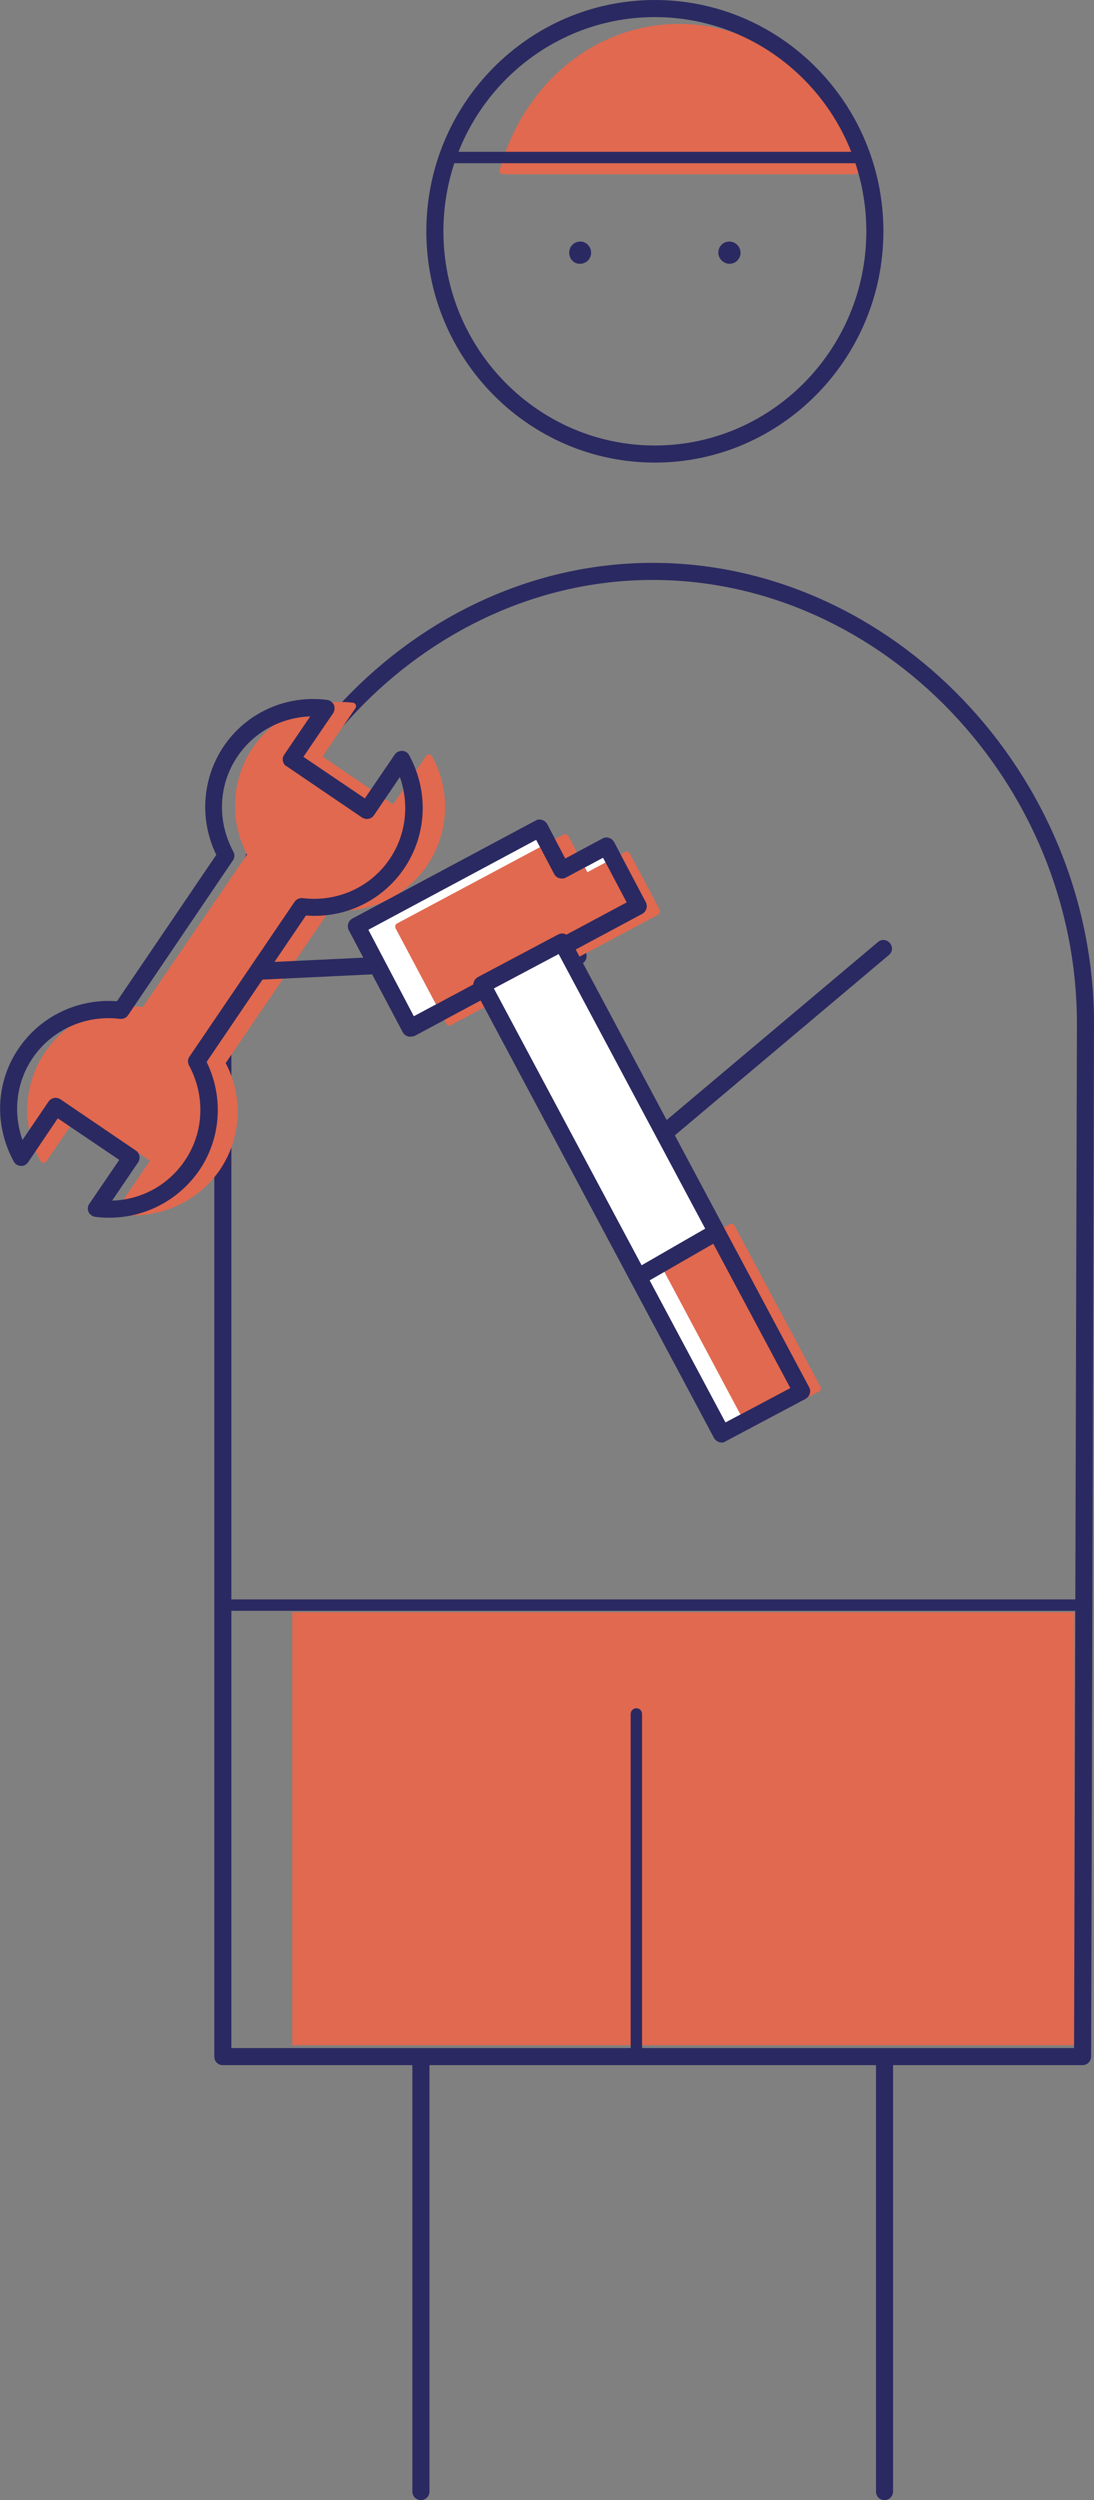<?xml version="1.0" encoding="utf-8"?>
<!-- Generator: Adobe Illustrator 26.0.2, SVG Export Plug-In . SVG Version: 6.00 Build 0)  -->
<svg version="1.1" id="Ebene_1" xmlns="http://www.w3.org/2000/svg" xmlns:xlink="http://www.w3.org/1999/xlink" x="0px" y="0px"
	 viewBox="0 0 38.44 87.77" style="enable-background:new 0 0 38.44 87.77;" xml:space="preserve">
<rect x="0" y="0" width="38.44" height="87.77" fill="#808080" stroke="none"/>
<style type="text/css">
	.st0{fill:#E1694F;}
	.st1{fill:#2B2961;}
	.st2{fill:#FFFFFF;}
	.st3{clip-path:url(#SVGID_00000166662360314809816930000002608763865222350737_);}
	.st4{fill:#E78A6F;}
	.st5{clip-path:url(#SVGID_00000168825812953668497500000002476767519011540642_);fill:#2B2961;}
	.st6{clip-path:url(#SVGID_00000111168114675918327040000010279553048097903771_);fill:#2B2961;}
	.st7{clip-path:url(#SVGID_00000128483410018277488540000015080197585097148843_);fill:#2B2961;}
	.st8{clip-path:url(#SVGID_00000142159587794756947770000012553468878334571694_);fill:#2B2961;}
	.st9{clip-path:url(#SVGID_00000041996628304858264970000000560067046255251119_);fill:#E1694F;}
	.st10{clip-path:url(#SVGID_00000171681221623450589790000012772090322914806150_);fill:#2B2961;}
	.st11{clip-path:url(#SVGID_00000066496490069287973720000008846829584176995486_);fill:#2B2961;}
	.st12{clip-path:url(#SVGID_00000133523893440209156850000009390349952613627303_);fill:#2B2961;}
	.st13{clip-path:url(#SVGID_00000023238672344304114970000000666297538893024180_);fill:#2B2961;}
	.st14{clip-path:url(#SVGID_00000167362529440714228090000000304856630049594294_);fill:#2B2961;}
	.st15{clip-path:url(#SVGID_00000011011383990922710640000007786979185372243126_);fill:#E1694F;}
	.st16{clip-path:url(#SVGID_00000045589930921039870930000010942098890808832958_);fill:#2B2961;}
	.st17{clip-path:url(#SVGID_00000124150540763364024390000017218029892022792638_);fill:#2B2961;}
	.st18{clip-path:url(#SVGID_00000056424706629082672500000004647226563909506486_);fill:#2B2961;}
	.st19{clip-path:url(#SVGID_00000052820361019298415600000016041570048176897190_);fill:#2B2961;}
	.st20{clip-path:url(#SVGID_00000173852756148979289880000013069444746199293614_);fill:#2B2961;}
	.st21{clip-path:url(#SVGID_00000093865861397856227140000008784144773417843336_);fill:#FFFFFF;}
	.st22{clip-path:url(#SVGID_00000093865861397856227140000008784144773417843336_);fill:#2B2961;}
	.st23{clip-path:url(#SVGID_00000093865861397856227140000008784144773417843336_);fill:#E1694F;}
	.st24{clip-path:url(#SVGID_00000134227089967619217460000007812237311767278747_);fill:#2B2961;}
	.st25{fill:#F9E0D5;}
	.st26{fill:#2C265F;}
	.st27{clip-path:url(#SVGID_00000056417932148907087840000011777729862096954754_);fill:#2B2961;}
	.st28{clip-path:url(#SVGID_00000101075268551603322460000011994366258329569471_);fill:#2B2961;}
	.st29{clip-path:url(#SVGID_00000172416547241410184310000009314186215046167682_);fill:#2B2961;}
	.st30{clip-path:url(#SVGID_00000049212474225887017320000004851218962661759927_);fill:#2B2961;}
	.st31{clip-path:url(#SVGID_00000158030992774861322170000006596173149875184544_);fill:#2B2961;}
	.st32{clip-path:url(#SVGID_00000140713888188017238030000016116953721977228950_);fill:#2B2961;}
	.st33{clip-path:url(#SVGID_00000095298143973183843470000002227298005821713553_);fill:#2B2961;}
	.st34{clip-path:url(#SVGID_00000057857251104250612850000018275828013178344321_);fill:#2B2961;}
	.st35{clip-path:url(#SVGID_00000165211389132528256710000000751776594217515148_);fill:#2B2961;}
	.st36{clip-path:url(#SVGID_00000041280184041261293230000014210456173213391039_);fill:#2B2961;}
	.st37{clip-path:url(#SVGID_00000033354445027529652620000000578515411790466198_);fill:#2B2961;}
	.st38{clip-path:url(#SVGID_00000106126342915961805030000012299192000655547326_);fill:#2B2961;}
	.st39{clip-path:url(#SVGID_00000178884275453545021890000014576297816280905131_);fill:#2B2961;}
	.st40{clip-path:url(#SVGID_00000173838960047240078360000013039824513810677682_);fill:#2B2961;}
	.st41{clip-path:url(#SVGID_00000036209794205948175510000012613032109377562036_);fill:#2B2961;}
	.st42{clip-path:url(#SVGID_00000090276766672401279170000017157275927495746733_);fill:#2B2961;}
	.st43{clip-path:url(#SVGID_00000137836962925943398310000009587085939053707694_);fill:#2B2961;}
	.st44{clip-path:url(#SVGID_00000129910089421195132170000012486968158465527702_);fill:#2B2961;}
	.st45{clip-path:url(#SVGID_00000082344698579718558980000014359681057156895142_);fill:#2B2961;}
	.st46{clip-path:url(#SVGID_00000180325872175899994490000015251454563043917195_);fill:#2B2961;}
	.st47{clip-path:url(#SVGID_00000001622087629632694970000012979156701253328057_);fill:#2B2961;}
	.st48{clip-path:url(#SVGID_00000026135483769275239510000007877534728130778508_);fill:#2B2961;}
	.st49{clip-path:url(#SVGID_00000022543582098892417610000018386803825401643650_);fill:#2B2961;}
	.st50{clip-path:url(#SVGID_00000085955809735619812080000000714753945690553755_);fill:#2B2961;}
	.st51{clip-path:url(#SVGID_00000055695472265069222070000008536022221255286917_);fill:#2B2961;}
	.st52{clip-path:url(#SVGID_00000142888196029691876300000010176137335784684705_);fill:#2B2961;}
	.st53{clip-path:url(#SVGID_00000148654126081658136930000008326592325876025229_);fill:#2B2961;}
	.st54{clip-path:url(#SVGID_00000124141572548794432100000004402316144980680856_);fill:#2B2961;}
	.st55{clip-path:url(#SVGID_00000046311619583625384040000009895968942444701585_);fill:#2B2961;}
	.st56{clip-path:url(#SVGID_00000000217184865207606340000016977765894091261875_);fill:#2B2961;}
	.st57{clip-path:url(#SVGID_00000072997836809399292990000006248443657987691905_);fill:#2B2961;}
	.st58{clip-path:url(#SVGID_00000023278543527668399960000002454884093980551052_);fill:#2B2961;}
	.st59{clip-path:url(#SVGID_00000123434395309717620580000004061451957842283965_);fill:#2B2961;}
	.st60{clip-path:url(#SVGID_00000105416121104861880750000006406806338164013987_);fill:#2B2961;}
	.st61{clip-path:url(#SVGID_00000118379828314996241180000012331297748362960017_);fill:#2B2961;}
	.st62{clip-path:url(#SVGID_00000062900314070336639220000004179629563953595290_);fill:#2B2961;}
	.st63{clip-path:url(#SVGID_00000158020449728140660610000007443181932027848322_);fill:#2B2961;}
	.st64{clip-path:url(#SVGID_00000039814559740739882880000000347906990952210367_);fill:#2B2961;}
	.st65{clip-path:url(#SVGID_00000029746320807207681620000010318703312343196063_);fill:#2B2961;}
	.st66{clip-path:url(#SVGID_00000176733054498409548800000008706158271440026522_);fill:#2B2961;}
	.st67{clip-path:url(#SVGID_00000175322334427581899840000013063038880211138743_);fill:#2B2961;}
	.st68{clip-path:url(#SVGID_00000013179862036332495060000014359965109951765671_);fill:#2B2961;}
	.st69{clip-path:url(#SVGID_00000080899417126317498400000007654308798054137232_);fill:#2B2961;}
	.st70{clip-path:url(#SVGID_00000072268273618797010450000001723473289002630054_);fill:#2B2961;}
	.st71{clip-path:url(#SVGID_00000052094213320222918840000013659468741093624496_);fill:#2B2961;}
	.st72{clip-path:url(#SVGID_00000039844120453531914940000002768976780344760480_);fill:#2B2961;}
	.st73{clip-path:url(#SVGID_00000010280829120640571200000001446615979845664664_);fill:#2B2961;}
	.st74{clip-path:url(#SVGID_00000118363420927258033120000012448018779782498201_);fill:#2B2961;}
	.st75{clip-path:url(#SVGID_00000031905243440936612360000010124422954712455867_);fill:#2B2961;}
	.st76{clip-path:url(#SVGID_00000022524334715828275280000013700483646180543883_);fill:#2B2961;}
	.st77{clip-path:url(#SVGID_00000038390590188642674210000002762630292259392942_);fill:#2B2961;}
	.st78{clip-path:url(#SVGID_00000089555566713500799260000007682485807423066250_);fill:#2B2961;}
	.st79{clip-path:url(#SVGID_00000124144594225129394480000012199609838249964175_);fill:#2B2961;}
	.st80{clip-path:url(#SVGID_00000170967087223661428610000016093947376826225551_);fill:#2B2961;}
	.st81{clip-path:url(#SVGID_00000041265994302087131840000017654677677526464957_);fill:#2B2961;}
	.st82{clip-path:url(#SVGID_00000131328439128974764960000001133890201304829354_);fill:#2B2961;}
	.st83{clip-path:url(#SVGID_00000142151207996684832190000000888946464905353886_);fill:#2B2961;}
	.st84{clip-path:url(#SVGID_00000104684670418861058390000008320789561769860515_);fill:#2B2961;}
	.st85{clip-path:url(#SVGID_00000004535076935696116790000014743860144980390586_);fill:#2B2961;}
	.st86{clip-path:url(#SVGID_00000008855437448687503840000012282494018772633228_);fill:#2B2961;}
	.st87{clip-path:url(#SVGID_00000153674103164312593470000015222808027688558245_);fill:#2B2961;}
	.st88{clip-path:url(#SVGID_00000101073416484311430120000014390268918380122253_);fill:#2B2961;}
	.st89{clip-path:url(#SVGID_00000065044344869666476460000011589993257585308324_);fill:#2B2961;}
	.st90{clip-path:url(#SVGID_00000145032205597977513870000010057706339464042136_);fill:#2B2961;}
	.st91{clip-path:url(#SVGID_00000149357460640481995000000008735195354307088270_);fill:#2B2961;}
	.st92{clip-path:url(#SVGID_00000010310045802956945130000008670509925786321561_);fill:#2B2961;}
	.st93{clip-path:url(#SVGID_00000111881917778243385630000000897191714063811490_);fill:#2B2961;}
	.st94{clip-path:url(#SVGID_00000149383795040539351860000004743154794611334528_);fill:#2B2961;}
	.st95{clip-path:url(#SVGID_00000006672520897109620590000014669766917657630359_);fill:#2B2961;}
	.st96{clip-path:url(#SVGID_00000005982043006591708950000014726846152655835552_);fill:#2B2961;}
	.st97{clip-path:url(#SVGID_00000052819228078370311660000004085143479014945716_);fill:#2B2961;}
	.st98{clip-path:url(#SVGID_00000096040742358981373800000004494447778434152091_);fill:#2B2961;}
	.st99{clip-path:url(#SVGID_00000019671729516535541840000007567263118280237240_);fill:#2B2961;}
	.st100{clip-path:url(#SVGID_00000057136962876942112270000000990345536133125795_);fill:#2B2961;}
	.st101{clip-path:url(#SVGID_00000068640737137962781720000001700991599975079579_);fill:#2B2961;}
	.st102{clip-path:url(#SVGID_00000045588225888497035890000000463570051489971630_);fill:#2B2961;}
	.st103{clip-path:url(#SVGID_00000042722847181638410660000016030294525909365160_);fill:#2B2961;}
	.st104{clip-path:url(#SVGID_00000145744602276443903180000017990388112401589133_);fill:#2B2961;}
	.st105{clip-path:url(#SVGID_00000161613435482994881570000013493817822648198059_);fill:#2B2961;}
	.st106{clip-path:url(#SVGID_00000080921361018984375010000015894541991375475328_);fill:#2B2961;}
	.st107{clip-path:url(#SVGID_00000035489280155847748740000002057310681704216495_);fill:#2B2961;}
	.st108{clip-path:url(#SVGID_00000120557572857756127050000005400996563510861704_);fill:#2B2961;}
	.st109{clip-path:url(#SVGID_00000145017788800540546890000016765516578316619676_);fill:#2B2961;}
	.st110{clip-path:url(#SVGID_00000137095838773518323260000009919641565786570896_);fill:#2B2961;}
	.st111{clip-path:url(#SVGID_00000160913098955074645830000013194200724820929967_);fill:#2B2961;}
	.st112{clip-path:url(#SVGID_00000083784781721741998550000010770322406669987753_);fill:#2B2961;}
	.st113{clip-path:url(#SVGID_00000003784058542860174920000017662785507069583291_);fill:#2B2961;}
	.st114{clip-path:url(#SVGID_00000043444245548446717300000005634281755492700337_);fill:#2B2961;}
	.st115{clip-path:url(#SVGID_00000052074454632465190470000011301720825750553480_);fill:#2B2961;}
	.st116{clip-path:url(#SVGID_00000101078897288031297570000013562857257143989682_);fill:#2B2961;}
	.st117{clip-path:url(#SVGID_00000144299696904333027590000017018965401822895503_);fill:#2B2961;}
	.st118{clip-path:url(#SVGID_00000052073102463966052030000009537469156663502775_);fill:#2B2961;}
	.st119{clip-path:url(#SVGID_00000181066892548189821980000015399018714946492570_);fill:#2B2961;}
	.st120{clip-path:url(#SVGID_00000017506584160052565060000014058566490999022755_);fill:#2B2961;}
	.st121{clip-path:url(#SVGID_00000137117505977882461580000002301058407519639231_);fill:#2B2961;}
	.st122{clip-path:url(#SVGID_00000155851662910142228980000008738406000244806330_);fill:#2B2961;}
	.st123{clip-path:url(#SVGID_00000077309021661442663880000012684575593603769758_);fill:#2B2961;}
	.st124{clip-path:url(#SVGID_00000137124369599634576130000001357116668378139021_);fill:#2B2961;}
	.st125{clip-path:url(#SVGID_00000118368533427753825380000005131967647837329854_);fill:#2B2961;}
	.st126{clip-path:url(#SVGID_00000028290900254827341890000013179474724779203761_);fill:#2B2961;}
	.st127{clip-path:url(#SVGID_00000098934927982856326290000009411160992472479882_);fill:#2B2961;}
	.st128{clip-path:url(#SVGID_00000158735840157940728220000006156767767907243418_);fill:#2B2961;}
	.st129{clip-path:url(#SVGID_00000024719886520976655460000014373981152370042549_);fill:#2B2961;}
	.st130{clip-path:url(#SVGID_00000071538743264522590120000015185986612196439455_);fill:#2B2961;}
	.st131{clip-path:url(#SVGID_00000021841177902395632650000002907376633499267211_);fill:#2B2961;}
	.st132{clip-path:url(#SVGID_00000071536370703436102780000014610804618378128819_);fill:#2B2961;}
	.st133{clip-path:url(#SVGID_00000147205162222874779420000009968428887102564267_);fill:#2B2961;}
	.st134{clip-path:url(#SVGID_00000105409276391359408920000013062343634978880671_);fill:#2B2961;}
	.st135{clip-path:url(#SVGID_00000109006012761990705840000015078327830046392502_);fill:#2B2961;}
	.st136{clip-path:url(#SVGID_00000077295269945268618010000000232216627859531924_);fill:#2B2961;}
	.st137{clip-path:url(#SVGID_00000146478511285706049900000017129840196057085628_);fill:#2B2961;}
	.st138{clip-path:url(#SVGID_00000106830030768392491110000015092829816568506552_);fill:#2B2961;}
	.st139{clip-path:url(#SVGID_00000083775788977041745770000005606798256118679182_);fill:#2B2961;}
	.st140{clip-path:url(#SVGID_00000029004048123885016180000018307560292488574623_);fill:#2B2961;}
	.st141{clip-path:url(#SVGID_00000114795624625280186350000017622011516897661614_);fill:#2B2961;}
	.st142{clip-path:url(#SVGID_00000001645658093258187510000012906385212164503713_);fill:#2B2961;}
	.st143{clip-path:url(#SVGID_00000157290947281084795210000008418174047945425039_);fill:#2B2961;}
	.st144{clip-path:url(#SVGID_00000086687090816457241790000014961262233577618842_);fill:#2B2961;}
	.st145{clip-path:url(#SVGID_00000060714691178158859840000014386460583739975571_);fill:#2B2961;}
	.st146{clip-path:url(#SVGID_00000031907407010574064720000012394024088002348672_);fill:#2B2961;}
	.st147{clip-path:url(#SVGID_00000042713224826795880930000016091006458305253290_);fill:#2B2961;}
	.st148{clip-path:url(#SVGID_00000000918936137458084950000009114215488338386841_);fill:#2B2961;}
	.st149{clip-path:url(#SVGID_00000034808000101064838580000016017660432342825660_);fill:#2B2961;}
	.st150{clip-path:url(#SVGID_00000132052977309702446230000016458523981644481464_);fill:#2B2961;}
	.st151{clip-path:url(#SVGID_00000076604420187545239670000003598903004806182040_);fill:#2B2961;}
	.st152{clip-path:url(#SVGID_00000014627995672065838710000004479779579704803992_);fill:#2B2961;}
	.st153{clip-path:url(#SVGID_00000050649280498796454450000001512735856707860407_);fill:#2B2961;}
	.st154{clip-path:url(#SVGID_00000021115757343586510530000011440405054568373667_);fill:#2B2961;}
	.st155{clip-path:url(#SVGID_00000132805398196065926860000014934899741161048715_);fill:#2B2961;}
	.st156{clip-path:url(#SVGID_00000134226031494119922770000007257439079222973624_);fill:#2B2961;}
	.st157{clip-path:url(#SVGID_00000080188926117196435660000017190217119938507421_);fill:#2B2961;}
	.st158{clip-path:url(#SVGID_00000053523309387328771190000015245367039574899390_);fill:#2B2961;}
	.st159{clip-path:url(#SVGID_00000076600038343818966330000011781760785280150415_);fill:#2B2961;}
	.st160{clip-path:url(#SVGID_00000045596174060329251850000013865427445453324939_);fill:#2B2961;}
	.st161{clip-path:url(#SVGID_00000089571835403763780600000012408357924252966579_);fill:#2B2961;}
	.st162{clip-path:url(#SVGID_00000066506117258645053520000016043216933439663255_);fill:#2B2961;}
	.st163{clip-path:url(#SVGID_00000007402068395308148740000000601813877978975926_);fill:#2B2961;}
	.st164{clip-path:url(#SVGID_00000101103473140931715570000002030153094416213899_);fill:#2B2961;}
	.st165{clip-path:url(#SVGID_00000156566284937878627620000016882591117206131612_);fill:#2B2961;}
	.st166{clip-path:url(#SVGID_00000039111053310128119690000001868291493370925973_);fill:#2B2961;}
	.st167{clip-path:url(#SVGID_00000015317904463141630840000002653036751370971583_);fill:#2B2961;}
	.st168{clip-path:url(#SVGID_00000041975042803444105140000007327022296924090542_);fill:#2B2961;}
	.st169{clip-path:url(#SVGID_00000075157936519051823710000016766254145753974172_);fill:#2B2961;}
	.st170{clip-path:url(#SVGID_00000098201605111788723140000018343646921036457884_);fill:#2B2961;}
	.st171{clip-path:url(#SVGID_00000088129062341921150040000014531803883296990868_);fill:#2B2961;}
	.st172{clip-path:url(#SVGID_00000034802021027363223820000010542233155354354865_);fill:#2B2961;}
	.st173{clip-path:url(#SVGID_00000147179393169592412800000008001357370986805634_);fill:#2B2961;}
	.st174{clip-path:url(#SVGID_00000040556676920385286750000015124947713162402745_);fill:#2B2961;}
	.st175{clip-path:url(#SVGID_00000110448230691720854220000006526360316439218875_);fill:#2B2961;}
	.st176{clip-path:url(#SVGID_00000016781218730274696800000009543071155563384463_);fill:#2B2961;}
	.st177{clip-path:url(#SVGID_00000134216780947535707420000007586868725598657726_);fill:#2B2961;}
	.st178{clip-path:url(#SVGID_00000181046811998233092460000005260689814379833530_);fill:#2B2961;}
	.st179{clip-path:url(#SVGID_00000170259218342502095030000002598101682787271049_);fill:#2B2961;}
	.st180{clip-path:url(#SVGID_00000134230797543772963520000013383424018857285014_);fill:#2B2961;}
	.st181{clip-path:url(#SVGID_00000128470816802039026210000002115829316012432532_);fill:#2B2961;}
	.st182{clip-path:url(#SVGID_00000087373961903695374460000010434499979754365108_);fill:#2B2961;}
	.st183{clip-path:url(#SVGID_00000070109080967386150560000008127199718751186345_);fill:#2B2961;}
	.st184{clip-path:url(#SVGID_00000183212087680203157650000010038421996309380493_);fill:#2B2961;}
	.st185{clip-path:url(#SVGID_00000127758244466476468460000006801066995124725944_);fill:#2B2961;}
	.st186{clip-path:url(#SVGID_00000053507529333858605830000002268063095888643004_);fill:#2B2961;}
	.st187{clip-path:url(#SVGID_00000002353694179996017440000012251000420280261025_);fill:#2B2961;}
	.st188{clip-path:url(#SVGID_00000134247464035335511900000004068923980628042926_);fill:#2B2961;}
	.st189{clip-path:url(#SVGID_00000109718149862914238270000018112957112698898107_);fill:#2B2961;}
	.st190{clip-path:url(#SVGID_00000068654033407891374130000014812577423951361939_);fill:#2B2961;}
	.st191{clip-path:url(#SVGID_00000181774567963454191550000009720585526270716326_);fill:#2B2961;}
	.st192{clip-path:url(#SVGID_00000039096410886540345550000008720612497571948936_);fill:#2B2961;}
	.st193{clip-path:url(#SVGID_00000183950199494827314830000012238315116183994559_);fill:#2B2961;}
	.st194{clip-path:url(#SVGID_00000049208257633894184590000009391061033856797333_);fill:#2B2961;}
	.st195{clip-path:url(#SVGID_00000072275097846620847550000003136294599048937088_);fill:#2B2961;}
	.st196{clip-path:url(#SVGID_00000141427485008969385280000014841318996572069294_);fill:#2B2961;}
	.st197{clip-path:url(#SVGID_00000058562579544148004070000012436262969520618425_);fill:#2B2961;}
	.st198{clip-path:url(#SVGID_00000126297081524005466890000013067950331892485249_);fill:#2B2961;}
	.st199{clip-path:url(#SVGID_00000079487838738623749540000013387314728185856447_);fill:#2B2961;}
	.st200{clip-path:url(#SVGID_00000134219685102605093900000016604883351626549691_);fill:#2B2961;}
	.st201{clip-path:url(#SVGID_00000059295172019757497500000003319459410579282588_);fill:#2B2961;}
	.st202{clip-path:url(#SVGID_00000011019334460708005300000012503632013117365941_);fill:#2B2961;}
	.st203{clip-path:url(#SVGID_00000089561206862665378940000000548169056313926550_);fill:#2B2961;}
	.st204{clip-path:url(#SVGID_00000018925656055368562400000010252676505775353996_);fill:#2B2961;}
	.st205{clip-path:url(#SVGID_00000025422143047752303800000004845123739382748349_);fill:#2B2961;}
	.st206{clip-path:url(#SVGID_00000052782977330046284190000000833196946719352708_);fill:#2B2961;}
	.st207{clip-path:url(#SVGID_00000160901353241930465030000004160124387116730503_);fill:#2B2961;}
	.st208{clip-path:url(#SVGID_00000005265645708458529610000010207117047673825429_);fill:#2B2961;}
	.st209{clip-path:url(#SVGID_00000113327225176032832070000006306782865385955218_);fill:#2B2961;}
	.st210{clip-path:url(#SVGID_00000099657514859178319310000001357905928933628350_);fill:#2B2961;}
	.st211{clip-path:url(#SVGID_00000117678483853429755810000010378441146973052572_);fill:#2B2961;}
	.st212{clip-path:url(#SVGID_00000152260387978524683860000016572385712807729314_);fill:#2B2961;}
	.st213{clip-path:url(#SVGID_00000119809362407232901940000017580192470086981037_);fill:#2B2961;}
	.st214{clip-path:url(#SVGID_00000113326339491685866300000005320763979920784269_);fill:#2B2961;}
	.st215{clip-path:url(#SVGID_00000018950142563955249680000001831786314507430559_);fill:#2B2961;}
	.st216{clip-path:url(#SVGID_00000111904290009794872480000014415131569644702867_);fill:#2B2961;}
	.st217{clip-path:url(#SVGID_00000049923084520346838900000012606144951719833235_);fill:#2B2961;}
	.st218{clip-path:url(#SVGID_00000075841981734339935250000018047984327699958427_);fill:#2B2961;}
	.st219{clip-path:url(#SVGID_00000032626376401927858290000013627444813217304466_);fill:#2B2961;}
	.st220{clip-path:url(#SVGID_00000147191520486519197720000006636401976475056567_);fill:#2B2961;}
	.st221{clip-path:url(#SVGID_00000050628422591883603760000018072889437412514461_);fill:#2B2961;}
	.st222{clip-path:url(#SVGID_00000062172443783737328070000002480966547637312131_);fill:#2B2961;}
	.st223{clip-path:url(#SVGID_00000120554220327192279590000009353906067080861116_);fill:#2B2961;}
	.st224{clip-path:url(#SVGID_00000148649474019175599660000006940569470128166843_);fill:#2B2961;}
	.st225{clip-path:url(#SVGID_00000183955860262901648620000000600812149819311539_);fill:#2B2961;}
	.st226{clip-path:url(#SVGID_00000053521097732210784250000010021855981644593334_);fill:#2B2961;}
	.st227{clip-path:url(#SVGID_00000011002666198684936370000008460776768264902279_);fill:#2B2961;}
	.st228{clip-path:url(#SVGID_00000021813436975166055710000009437422847933417355_);fill:#2B2961;}
	.st229{clip-path:url(#SVGID_00000099625843913556543900000001925651703259145606_);fill:#2B2961;}
	.st230{clip-path:url(#SVGID_00000126314835696729267180000003606731845078056609_);fill:#2B2961;}
	.st231{clip-path:url(#SVGID_00000120547895548017647900000007941185164975709867_);fill:#2B2961;}
	.st232{clip-path:url(#SVGID_00000134220925068923722270000003198785452041741441_);fill:#2B2961;}
	.st233{clip-path:url(#SVGID_00000111886475788893807890000001628407382559903113_);fill:#2B2961;}
	.st234{clip-path:url(#SVGID_00000034060526192502846910000000211081793440726163_);fill:#2B2961;}
	.st235{clip-path:url(#SVGID_00000115507689850449204350000007311818490274794914_);fill:#2B2961;}
	.st236{clip-path:url(#SVGID_00000057831793841487036230000012999129084886990011_);fill:#2B2961;}
	.st237{clip-path:url(#SVGID_00000142873412147653644000000004145459231480597681_);fill:#2B2961;}
	.st238{clip-path:url(#SVGID_00000172407008759172407380000017045697365065359798_);fill:#2B2961;}
	.st239{clip-path:url(#SVGID_00000172429090635335049750000004859849142368811186_);fill:#2B2961;}
	.st240{clip-path:url(#SVGID_00000049180025727504826030000000173484116239728777_);fill:#2B2961;}
	.st241{clip-path:url(#SVGID_00000043416707127790636770000014520223784588597400_);fill:#2B2961;}
	.st242{clip-path:url(#SVGID_00000052071258044961964500000009947314043286779798_);fill:#2B2961;}
	.st243{clip-path:url(#SVGID_00000083782506667936239960000018264750592726401670_);fill:#2B2961;}
	.st244{clip-path:url(#SVGID_00000037671890189365834390000001110959171964237977_);fill:#2B2961;}
	.st245{clip-path:url(#SVGID_00000000904684013242869480000003442395379713691037_);fill:#2B2961;}
	.st246{clip-path:url(#SVGID_00000112599773974643849300000014767686015818979511_);fill:#2B2961;}
	.st247{clip-path:url(#SVGID_00000117648879424100622970000010288856550872088223_);fill:#2B2961;}
	.st248{clip-path:url(#SVGID_00000183964390363226938110000008101234625268740283_);fill:#2B2961;}
	.st249{clip-path:url(#SVGID_00000130627147773082767240000009939825028425477001_);fill:#2B2961;}
	.st250{clip-path:url(#SVGID_00000021120624605503125390000014233719995335569569_);fill:#2B2961;}
	.st251{clip-path:url(#SVGID_00000013169036050492460210000002511076985076837504_);fill:#2B2961;}
	.st252{clip-path:url(#SVGID_00000117660074312727257560000007922018727599189397_);fill:#2B2961;}
	.st253{clip-path:url(#SVGID_00000170975497776723850090000014166460217051913636_);fill:#2B2961;}
	.st254{clip-path:url(#SVGID_00000083062140674556914760000014177768926260843441_);fill:#2B2961;}
	.st255{clip-path:url(#SVGID_00000052099886941680154580000004451871901497789858_);fill:#2B2961;}
	.st256{clip-path:url(#SVGID_00000127007552323077122850000008185570372857768862_);fill:#2B2961;}
	.st257{clip-path:url(#SVGID_00000049218073421040925230000016161424856291495608_);fill:#2B2961;}
	.st258{clip-path:url(#SVGID_00000032623072938725600420000017372573430792113296_);fill:#2B2961;}
	.st259{clip-path:url(#SVGID_00000028286827880534987260000000247541932065506710_);fill:#2B2961;}
	.st260{clip-path:url(#SVGID_00000078736707800037644280000017792157939647375744_);fill:#2B2961;}
	.st261{clip-path:url(#SVGID_00000011006044564451420360000000301301575911382934_);fill:#2B2961;}
	.st262{clip-path:url(#SVGID_00000172439797082155610540000004823074979213065860_);fill:#2B2961;}
	.st263{clip-path:url(#SVGID_00000119092405670192389560000000376502377938747049_);fill:#2B2961;}
	.st264{clip-path:url(#SVGID_00000106831583231760778620000011074995099546499471_);fill:#2B2961;}
	.st265{clip-path:url(#SVGID_00000039112361793567268740000014604808808829030075_);fill:#2B2961;}
	.st266{clip-path:url(#SVGID_00000093885112982353396090000012334466356166814388_);fill:#2B2961;}
	.st267{clip-path:url(#SVGID_00000085960777707227862540000014611203479866757798_);fill:#2B2961;}
	.st268{clip-path:url(#SVGID_00000125582557256401569020000006791476758551546254_);fill:#2B2961;}
	.st269{clip-path:url(#SVGID_00000018232012002680277680000009900158963940515751_);fill:#2B2961;}
	.st270{clip-path:url(#SVGID_00000082363753197359881680000015073444165458806160_);fill:#2B2961;}
	.st271{clip-path:url(#SVGID_00000086660763378327330040000003294385353666026919_);fill:#2B2961;}
	.st272{clip-path:url(#SVGID_00000172411404319958117760000005412161483842807706_);fill:#2B2961;}
	.st273{clip-path:url(#SVGID_00000128446818739493341700000006071492869988028836_);fill:#2B2961;}
	.st274{clip-path:url(#SVGID_00000127011701633431482470000010527823252724426395_);fill:#2B2961;}
	.st275{clip-path:url(#SVGID_00000003066768203799924750000000788141386171717296_);fill:#2B2961;}
	.st276{clip-path:url(#SVGID_00000183927355534289074820000012051732904545237655_);fill:#2B2961;}
	.st277{clip-path:url(#SVGID_00000034799876136567909190000012131076684001614242_);fill:#2B2961;}
	.st278{clip-path:url(#SVGID_00000158011069350263574900000016419507957615884708_);fill:#2B2961;}
	.st279{clip-path:url(#SVGID_00000142855942154478600480000017435636360037995954_);fill:#2B2961;}
	.st280{clip-path:url(#SVGID_00000057133307957311541580000011626343905925343881_);fill:#2B2961;}
	.st281{clip-path:url(#SVGID_00000130627957576782893530000016300787080159265979_);fill:#2B2961;}
	.st282{clip-path:url(#SVGID_00000040540038419710265440000001511848020743491765_);fill:#2B2961;}
	.st283{clip-path:url(#SVGID_00000147201798470372410520000007193703677956936078_);fill:#2B2961;}
	.st284{clip-path:url(#SVGID_00000150808021643507282030000007963675957204214699_);fill:#2B2961;}
	.st285{clip-path:url(#SVGID_00000088819313090661657630000014687716685414593962_);fill:#2B2961;}
	.st286{clip-path:url(#SVGID_00000033342959438400139420000000528105013124388023_);fill:#2B2961;}
	.st287{clip-path:url(#SVGID_00000181767573846853533020000002521093505564386728_);fill:#2B2961;}
	.st288{clip-path:url(#SVGID_00000009582602644696281440000005023589272012766361_);fill:#2B2961;}
	.st289{clip-path:url(#SVGID_00000046326195176264458900000016080696041278329012_);fill:#2B2961;}
	.st290{clip-path:url(#SVGID_00000002384981068254691810000010924329302282425728_);fill:#2B2961;}
	.st291{clip-path:url(#SVGID_00000060019917921497896050000007863010314305877418_);fill:#2B2961;}
	.st292{clip-path:url(#SVGID_00000178207197992346774110000018094710127263949728_);fill:#2B2961;}
	.st293{clip-path:url(#SVGID_00000007424883349225849440000012816723379516013756_);fill:#2B2961;}
	.st294{clip-path:url(#SVGID_00000073704556400255865470000012928593947539006873_);fill:#2B2961;}
	.st295{clip-path:url(#SVGID_00000030458532244965251790000010134057209355285947_);fill:#2B2961;}
	.st296{clip-path:url(#SVGID_00000013894979188943643540000007741094836845505446_);fill:#2B2961;}
	.st297{clip-path:url(#SVGID_00000050650503619657547300000000015382888831631519_);fill:#2B2961;}
	.st298{clip-path:url(#SVGID_00000086675263174735873150000017697475300964912310_);fill:#2B2961;}
	.st299{clip-path:url(#SVGID_00000122700106711002908280000007987497291418031773_);fill:#2B2961;}
	.st300{clip-path:url(#SVGID_00000052066077268360683790000003001419024455170700_);fill:#2B2961;}
	.st301{clip-path:url(#SVGID_00000081634095565966060100000012016058809438686614_);fill:#2B2961;}
	.st302{clip-path:url(#SVGID_00000177444468646122701470000007422611314274266043_);fill:#2B2961;}
	.st303{clip-path:url(#SVGID_00000154421454198269218890000016868383769763972758_);fill:#2B2961;}
	.st304{clip-path:url(#SVGID_00000054245750245534830660000015980399696492203140_);fill:#2B2961;}
	.st305{clip-path:url(#SVGID_00000011001522995780730190000012514877299949252775_);fill:#2B2961;}
	.st306{clip-path:url(#SVGID_00000026139142483656843460000007352039589276104372_);fill:#2B2961;}
	.st307{clip-path:url(#SVGID_00000087396808602292338430000001030284334601656473_);fill:#2B2961;}
	.st308{clip-path:url(#SVGID_00000047029496920471946970000015881687340122942602_);fill:#2B2961;}
	.st309{clip-path:url(#SVGID_00000080892271597492785420000013249800418105635977_);fill:#2B2961;}
	.st310{clip-path:url(#SVGID_00000021093174246978199300000005940839991064882564_);fill:#2B2961;}
	.st311{clip-path:url(#SVGID_00000054267955384253824420000012858195033869548991_);fill:#2B2961;}
	.st312{clip-path:url(#SVGID_00000172409640673976106280000013413365069771788172_);fill:#2B2961;}
	.st313{clip-path:url(#SVGID_00000082346319954384916250000004563576768861970820_);fill:#2B2961;}
	.st314{clip-path:url(#SVGID_00000150102307695362960490000011846942560068189838_);fill:#2B2961;}
	.st315{clip-path:url(#SVGID_00000071526602674690534910000005173979367215162774_);fill:#2B2961;}
	.st316{clip-path:url(#SVGID_00000162339687208817044750000008274537632865996456_);fill:#2B2961;}
	.st317{clip-path:url(#SVGID_00000008842969416583813360000009277305595775230375_);fill:#2B2961;}
	.st318{clip-path:url(#SVGID_00000168111547910344120450000011916471806603430050_);fill:#2B2961;}
	.st319{clip-path:url(#SVGID_00000169551603299475319270000010532446278363698305_);fill:#2B2961;}
	.st320{clip-path:url(#SVGID_00000142868077467600822130000005947944283776136342_);fill:#2B2961;}
	.st321{clip-path:url(#SVGID_00000094601712142950271260000013466730879887808447_);fill:#2B2961;}
	.st322{clip-path:url(#SVGID_00000091696518187635954420000011587624445595936692_);fill:#2B2961;}
	.st323{clip-path:url(#SVGID_00000181780810993634312780000015114109761862783620_);fill:#2B2961;}
	.st324{clip-path:url(#SVGID_00000083076096167665776640000011977390563151277241_);fill:#2B2961;}
	.st325{clip-path:url(#SVGID_00000109004290353193979990000013743696953715201157_);fill:#2B2961;}
	.st326{clip-path:url(#SVGID_00000018934533170294623310000009389064999779126422_);fill:#2B2961;}
	.st327{clip-path:url(#SVGID_00000176747082997109719340000008041873877030831259_);fill:#2B2961;}
	.st328{clip-path:url(#SVGID_00000028298831626840495320000006003116046315790469_);fill:#2B2961;}
	.st329{clip-path:url(#SVGID_00000047757297277356088250000003824754593514706609_);fill:#2B2961;}
	.st330{clip-path:url(#SVGID_00000084531068371169918910000006262683378799065498_);fill:#2B2961;}
	.st331{clip-path:url(#SVGID_00000149340501905112499400000005940214384218525844_);fill:#2B2961;}
	.st332{clip-path:url(#SVGID_00000083807822283247638400000004320892845963381421_);fill:#2B2961;}
	.st333{clip-path:url(#SVGID_00000112617046529440343640000005419519520524801428_);fill:#2B2961;}
	.st334{clip-path:url(#SVGID_00000000901543832822673540000011862602553260027315_);fill:#2B2961;}
	.st335{clip-path:url(#SVGID_00000120518518170747107820000015161905563809551034_);fill:#2B2961;}
	.st336{clip-path:url(#SVGID_00000176042368738730720140000011225397778633583509_);fill:#2B2961;}
	.st337{clip-path:url(#SVGID_00000093155721521550189290000009839525749892657296_);fill:#2B2961;}
	.st338{clip-path:url(#SVGID_00000114064374911347591530000000147447579981682056_);fill:#2B2961;}
	.st339{clip-path:url(#SVGID_00000030476898788759209920000001471193175566508728_);fill:#2B2961;}
	.st340{clip-path:url(#SVGID_00000133496523855652749540000008017453296814074779_);fill:#2B2961;}
	.st341{clip-path:url(#SVGID_00000118357437201615463220000006957234542869993627_);fill:#2B2961;}
	.st342{clip-path:url(#SVGID_00000115475388733591308430000002276984972783198121_);fill:#2B2961;}
	.st343{clip-path:url(#SVGID_00000030446755114925770770000004706474498663706292_);fill:#2B2961;}
	.st344{clip-path:url(#SVGID_00000178176300439739553360000016506659549552158849_);fill:#2B2961;}
	.st345{clip-path:url(#SVGID_00000011022175905372060410000007735214504846202776_);fill:#2B2961;}
	.st346{clip-path:url(#SVGID_00000055687283223355636540000001695461770940835494_);fill:#2B2961;}
	.st347{clip-path:url(#SVGID_00000076576735142256646880000004674553016721176245_);fill:#2B2961;}
	.st348{clip-path:url(#SVGID_00000150792431543437321300000017994489223994309558_);fill:#2B2961;}
	.st349{clip-path:url(#SVGID_00000072269366834462462630000004590074545024031129_);fill:#2B2961;}
	.st350{clip-path:url(#SVGID_00000060744240622467393150000015112432618612326827_);fill:#2B2961;}
	.st351{clip-path:url(#SVGID_00000067235566248167237940000002967597452419148958_);fill:#2B2961;}
	.st352{clip-path:url(#SVGID_00000125599522574786165380000014873137368575075712_);fill:#2B2961;}
	.st353{clip-path:url(#SVGID_00000142862703066006713450000012745177074050412170_);fill:#2B2961;}
	.st354{clip-path:url(#SVGID_00000013162492950485953570000002187114268553002161_);fill:#2B2961;}
	.st355{clip-path:url(#SVGID_00000034780755996627206450000011727377356567854770_);fill:#2B2961;}
	.st356{clip-path:url(#SVGID_00000030456534956499953290000016642696788319303579_);fill:#2B2961;}
	.st357{clip-path:url(#SVGID_00000166642109735326834130000004572332795009166738_);fill:#2B2961;}
	.st358{clip-path:url(#SVGID_00000057867879969747004850000004927639142558659986_);fill:#2B2961;}
	.st359{clip-path:url(#SVGID_00000144316774307770120490000003945100636040184208_);fill:#2B2961;}
	.st360{clip-path:url(#SVGID_00000031168215401290393700000011963851293284422786_);fill:#2B2961;}
	.st361{clip-path:url(#SVGID_00000155110228671383237750000017461114014205870762_);fill:#2B2961;}
	.st362{clip-path:url(#SVGID_00000078732317700184909410000006632306908290242202_);fill:#2B2961;}
	.st363{clip-path:url(#SVGID_00000179629193425931193060000010808778726688657807_);fill:#2B2961;}
	.st364{clip-path:url(#SVGID_00000026152404074311300150000012564781601803786406_);fill:#2B2961;}
	.st365{clip-path:url(#SVGID_00000166666711550181359950000016080992093160623238_);fill:#2B2961;}
	.st366{clip-path:url(#SVGID_00000072992813674688701960000013114226321508496571_);fill:#2B2961;}
	.st367{clip-path:url(#SVGID_00000102519842853033212380000004810003798774989448_);fill:#2B2961;}
	.st368{clip-path:url(#SVGID_00000002371893734800862120000012183370903529545120_);fill:#2B2961;}
	.st369{clip-path:url(#SVGID_00000172416137525036511040000011345956449133622417_);fill:#2B2961;}
	.st370{clip-path:url(#SVGID_00000055683821985455381340000016073874245244478354_);fill:#2B2961;}
	.st371{clip-path:url(#SVGID_00000177479976073748270950000011666609333797528710_);fill:#2B2961;}
	.st372{clip-path:url(#SVGID_00000013914096218557711910000013224169673722439332_);fill:#2B2961;}
	.st373{clip-path:url(#SVGID_00000124860000237578108290000015082547775397577360_);fill:#2B2961;}
	.st374{clip-path:url(#SVGID_00000150089488270603374170000010141343551549672629_);fill:#2B2961;}
	.st375{clip-path:url(#SVGID_00000028307492944865376740000008253350096842094503_);fill:#2B2961;}
	.st376{clip-path:url(#SVGID_00000108287216004542402290000010350246832815855778_);fill:#2B2961;}
	.st377{clip-path:url(#SVGID_00000068662225154591480070000008541812763064574645_);fill:#2B2961;}
	.st378{clip-path:url(#SVGID_00000075157288436556583200000010134872290227757232_);fill:#2B2961;}
	.st379{clip-path:url(#SVGID_00000171694689246444065620000015936399723123733165_);fill:#2B2961;}
	.st380{clip-path:url(#SVGID_00000070106703212061590960000011462000520156025769_);fill:#2B2961;}
	.st381{clip-path:url(#SVGID_00000044156587647187938370000010171093480780914330_);fill:#2B2961;}
	.st382{clip-path:url(#SVGID_00000156552937037839652950000014487848917333964478_);fill:#2B2961;}
	.st383{clip-path:url(#SVGID_00000048491036809733618270000014019581156444046008_);fill:#2B2961;}
	.st384{clip-path:url(#SVGID_00000016049945957951361610000003038106869627947198_);fill:#2B2961;}
	.st385{clip-path:url(#SVGID_00000148626655098403767790000002276985086713611956_);fill:#2B2961;}
	.st386{clip-path:url(#SVGID_00000022551637525429398740000016044384465484667807_);fill:#2B2961;}
	.st387{clip-path:url(#SVGID_00000070117445842165261470000003130846084699084717_);fill:#2B2961;}
	.st388{clip-path:url(#SVGID_00000089556897387642920110000017486958064834189712_);fill:#2B2961;}
	.st389{clip-path:url(#SVGID_00000020370170779711109970000005005930175323747982_);fill:#2B2961;}
	.st390{clip-path:url(#SVGID_00000126307187516008074310000014968098786757126066_);fill:#2B2961;}
	.st391{clip-path:url(#SVGID_00000041296015430191085640000012017727693460702891_);fill:#2B2961;}
	.st392{clip-path:url(#SVGID_00000148626937628011207200000011324918147227861395_);fill:#2B2961;}
	.st393{clip-path:url(#SVGID_00000100376942008364904310000009381279450710560703_);fill:#2B2961;}
	.st394{clip-path:url(#SVGID_00000179627393654466701690000018133602315619349163_);fill:#2B2961;}
	.st395{clip-path:url(#SVGID_00000005965452752272773690000018411963381036685227_);fill:#2B2961;}
	.st396{clip-path:url(#SVGID_00000016755216723253940980000003289796390714020013_);fill:#2B2961;}
	.st397{clip-path:url(#SVGID_00000076588405175123759660000017980012773063031955_);fill:#2B2961;}
	.st398{clip-path:url(#SVGID_00000158029551119499017460000004373827227685394830_);fill:#2B2961;}
	.st399{clip-path:url(#SVGID_00000106840689897623651180000007408038229147449524_);fill:#2B2961;}
	.st400{clip-path:url(#SVGID_00000174579449729101414050000013620150456787340720_);fill:#2B2961;}
	.st401{clip-path:url(#SVGID_00000158013386365635669060000013228729061125692831_);fill:#2B2961;}
	.st402{clip-path:url(#SVGID_00000045611658704874210400000012088545130875173283_);fill:#2B2961;}
	.st403{clip-path:url(#SVGID_00000129171854027167883590000009019265107870850459_);fill:#2B2961;}
	.st404{clip-path:url(#SVGID_00000036952883810024942100000009266907336910151830_);fill:#2B2961;}
	.st405{clip-path:url(#SVGID_00000177460133257712035820000002453344536347896508_);fill:#2B2961;}
	.st406{clip-path:url(#SVGID_00000114762301006870944260000018107683776805681341_);fill:#2B2961;}
	.st407{clip-path:url(#SVGID_00000171685353017433471350000002482480354396782527_);fill:#2B2961;}
	.st408{clip-path:url(#SVGID_00000053526024718791818850000005387955536733512874_);fill:#2B2961;}
	.st409{clip-path:url(#SVGID_00000003102638936545404170000002849307871105476799_);fill:#2B2961;}
	.st410{clip-path:url(#SVGID_00000031183862749496701250000007156435586811645569_);fill:#2B2961;}
	.st411{clip-path:url(#SVGID_00000067212950739668564420000004125205093079230386_);fill:#2B2961;}
	.st412{clip-path:url(#SVGID_00000120546383722540583290000012776953164314814384_);fill:#2B2961;}
	.st413{clip-path:url(#SVGID_00000047775719814544272440000007841265996193348738_);fill:#2B2961;}
	.st414{clip-path:url(#SVGID_00000063612430697457596380000015860287669243349913_);fill:#2B2961;}
	.st415{clip-path:url(#SVGID_00000145018310033998561630000011590321104709475716_);fill:#2B2961;}
	.st416{clip-path:url(#SVGID_00000140733540424197358930000006992847383631608760_);fill:#2B2961;}
	.st417{clip-path:url(#SVGID_00000085225592352006742000000007067468957252363953_);fill:#2B2961;}
	.st418{clip-path:url(#SVGID_00000134954440623686326260000013226832158402013095_);fill:#2B2961;}
	.st419{clip-path:url(#SVGID_00000085964067733463909380000004523494772158669727_);fill:#2B2961;}
	.st420{clip-path:url(#SVGID_00000035494462160459442320000011389701091488077208_);fill:#2B2961;}
	.st421{clip-path:url(#SVGID_00000152254355522627382660000012453046870627479231_);fill:#2B2961;}
	.st422{clip-path:url(#SVGID_00000128484821449681026720000007090889111550058175_);fill:#2B2961;}
	.st423{clip-path:url(#SVGID_00000063605474752364033050000013539131006017101214_);fill:#2B2961;}
	.st424{clip-path:url(#SVGID_00000142147005294174594270000015714996967467725199_);fill:#2B2961;}
	.st425{clip-path:url(#SVGID_00000173162531664109531100000009159177357960535698_);fill:#2B2961;}
	.st426{clip-path:url(#SVGID_00000125600410259445684050000002974783295563492239_);fill:#2B2961;}
	.st427{clip-path:url(#SVGID_00000161609240103258891140000009019924783429597617_);fill:#2B2961;}
	.st428{clip-path:url(#SVGID_00000080906802949687385550000009011680209265250707_);fill:#2B2961;}
	.st429{clip-path:url(#SVGID_00000006695617144161991050000012516894356098307482_);fill:#2B2961;}
	.st430{clip-path:url(#SVGID_00000029037613841029558660000003252203127435724209_);fill:#2B2961;}
	.st431{clip-path:url(#SVGID_00000065761359858441366280000018443735692575782572_);fill:#2B2961;}
	.st432{clip-path:url(#SVGID_00000176043095756211515950000013692140379958141336_);fill:#2B2961;}
	.st433{clip-path:url(#SVGID_00000135654795549446904480000015379797061447334821_);fill:#2B2961;}
	.st434{clip-path:url(#SVGID_00000165922133750180603510000009517482997970635930_);fill:#2B2961;}
	.st435{clip-path:url(#SVGID_00000115484801094894774860000000135737638215521200_);fill:#2B2961;}
	.st436{clip-path:url(#SVGID_00000049198505375774027860000004190732114526416789_);fill:#2B2961;}
	.st437{clip-path:url(#SVGID_00000091011396704232734100000013753439284940001200_);fill:#2B2961;}
	.st438{clip-path:url(#SVGID_00000041289057035000927480000014117119325354436503_);fill:#2B2961;}
	.st439{clip-path:url(#SVGID_00000088836899977847014050000000036062514195427262_);fill:#2B2961;}
	.st440{clip-path:url(#SVGID_00000029027328025322037770000010115951467378732213_);fill:#2B2961;}
	.st441{clip-path:url(#SVGID_00000030488593739425496000000013766173357629191304_);fill:#2B2961;}
	.st442{clip-path:url(#SVGID_00000170271190926006638870000009300917860126284686_);fill:#2B2961;}
	.st443{clip-path:url(#SVGID_00000087388942924026229110000007468651302136347284_);fill:#2B2961;}
	.st444{clip-path:url(#SVGID_00000118373474877173184430000011258940237313826198_);fill:#2B2961;}
	.st445{clip-path:url(#SVGID_00000073711071235395001590000004214048494089457568_);fill:#2B2961;}
	.st446{clip-path:url(#SVGID_00000168819609424105860530000016088971895653498033_);fill:#2B2961;}
	.st447{clip-path:url(#SVGID_00000135656935742897496230000016842578122129872280_);fill:#2B2961;}
	.st448{clip-path:url(#SVGID_00000089553818637341905030000015981988720643072649_);fill:#2B2961;}
	.st449{clip-path:url(#SVGID_00000041982367442780923580000013439486058608690048_);fill:#2B2961;}
	.st450{clip-path:url(#SVGID_00000135682528214200148870000013564765629203410102_);fill:#2B2961;}
	.st451{clip-path:url(#SVGID_00000176750700375327773150000008074320527655090362_);fill:#2B2961;}
	.st452{clip-path:url(#SVGID_00000162351766337145472140000002449884875738162604_);fill:#2B2961;}
	.st453{clip-path:url(#SVGID_00000082336150784856879100000005996796352763018882_);fill:#2B2961;}
	.st454{clip-path:url(#SVGID_00000165227723305364809890000005522378595521361061_);fill:#2B2961;}
	.st455{clip-path:url(#SVGID_00000014608347565321683900000002188813050109971591_);fill:#2B2961;}
	.st456{clip-path:url(#SVGID_00000041981170577139935840000006182253766096927116_);fill:#2B2961;}
	.st457{clip-path:url(#SVGID_00000121249940294031696100000011194862663165898670_);fill:#2B2961;}
	.st458{clip-path:url(#SVGID_00000002343574743600012900000012955625899182061227_);fill:#2B2961;}
	.st459{clip-path:url(#SVGID_00000025435018036025700280000004835036767146959762_);fill:#2B2961;}
	.st460{clip-path:url(#SVGID_00000020374923984774228910000003291725173685260189_);fill:#2B2961;}
	.st461{clip-path:url(#SVGID_00000167379082332741026560000000113809876799721389_);fill:#2B2961;}
	.st462{clip-path:url(#SVGID_00000008110366629969221060000003498511377801083008_);fill:#2B2961;}
	.st463{clip-path:url(#SVGID_00000145048938228828274380000001261529912961970832_);fill:#2B2961;}
	.st464{clip-path:url(#SVGID_00000121972557563990421560000004553380143137442238_);fill:#2B2961;}
	.st465{clip-path:url(#SVGID_00000173878866664677804570000002349036046494154116_);fill:#2B2961;}
	.st466{clip-path:url(#SVGID_00000034773945715483669490000005968370141379225998_);fill:#2B2961;}
	.st467{clip-path:url(#SVGID_00000041980271961467151890000011717212881541307552_);fill:#2B2961;}
	.st468{clip-path:url(#SVGID_00000052083195745099043650000001133426226853074591_);fill:#2B2961;}
	.st469{clip-path:url(#SVGID_00000038408033297751492020000002883047748166927777_);fill:#2B2961;}
	.st470{clip-path:url(#SVGID_00000026124691552637198890000001244053522626740378_);fill:#2B2961;}
	.st471{clip-path:url(#SVGID_00000152249309092720376230000017085680841969480876_);fill:#2B2961;}
	.st472{clip-path:url(#SVGID_00000059304775746886262730000013801235334985714052_);fill:#2B2961;}
	.st473{clip-path:url(#SVGID_00000103245531341881726100000010012240211184197055_);fill:#2B2961;}
	.st474{clip-path:url(#SVGID_00000073703177836604119840000000011841182198428337_);fill:#2B2961;}
	.st475{clip-path:url(#SVGID_00000088124511245847149090000004298895312828311939_);fill:#2B2961;}
	.st476{clip-path:url(#SVGID_00000062166357758577986740000006450618486256159369_);fill:#2B2961;}
	.st477{clip-path:url(#SVGID_00000162349836857089187300000004047738816934777754_);fill:#2B2961;}
	.st478{clip-path:url(#SVGID_00000116957310683450864120000016500908087334482337_);fill:#2B2961;}
	.st479{clip-path:url(#SVGID_00000075126890527357689030000003423328402444348806_);fill:#2B2961;}
	.st480{clip-path:url(#SVGID_00000011718713675554609770000001912950798341893517_);fill:#2B2961;}
	.st481{clip-path:url(#SVGID_00000163761530444563401470000016524174521545878442_);fill:#2B2961;}
	.st482{clip-path:url(#SVGID_00000103966739709093457950000005184731175793123481_);fill:#2B2961;}
	.st483{clip-path:url(#SVGID_00000147938302137850662720000012478727445874498975_);fill:#2B2961;}
	.st484{clip-path:url(#SVGID_00000116955097160053728740000004294923782374376891_);fill:#2B2961;}
	.st485{clip-path:url(#SVGID_00000169536948606456649930000000950242232614059911_);fill:#2B2961;}
	.st486{clip-path:url(#SVGID_00000025433359765635851340000005974685811554001081_);fill:#2B2961;}
	.st487{clip-path:url(#SVGID_00000042730386777365485220000009523680888388013977_);fill:#2B2961;}
	.st488{clip-path:url(#SVGID_00000028324591633387480690000012614042708166919840_);fill:#2B2961;}
	.st489{clip-path:url(#SVGID_00000019642058909145456620000001314420628522495385_);fill:#2B2961;}
	.st490{clip-path:url(#SVGID_00000147198009557363887620000011245685470518458014_);fill:#2B2961;}
	.st491{clip-path:url(#SVGID_00000114074463240857122010000012092977821319221429_);fill:#2B2961;}
	.st492{clip-path:url(#SVGID_00000004536308131936296150000011634999618008340383_);fill:#2B2961;}
	.st493{clip-path:url(#SVGID_00000017475542352663711150000001334987799484245437_);fill:#2B2961;}
	.st494{clip-path:url(#SVGID_00000054264629606676290570000012571554286001634235_);fill:#2B2961;}
	.st495{clip-path:url(#SVGID_00000133525647300791405600000010868933856689520019_);fill:#2B2961;}
	.st496{clip-path:url(#SVGID_00000107555041873425502500000012460334000629429170_);fill:#2B2961;}
	.st497{clip-path:url(#SVGID_00000162347362728698974990000002073481835060654727_);fill:#2B2961;}
	.st498{clip-path:url(#SVGID_00000137095906447773319280000011139986462689745037_);fill:#2B2961;}
	.st499{clip-path:url(#SVGID_00000158014378906112111960000012705993153380342435_);fill:#2B2961;}
	.st500{clip-path:url(#SVGID_00000072999965979357101840000010326197138937741723_);fill:#2B2961;}
	.st501{clip-path:url(#SVGID_00000111182962697837131610000005296550459391717780_);fill:#2B2961;}
	.st502{clip-path:url(#SVGID_00000012472314702423091310000015829408210160210092_);fill:#2B2961;}
	.st503{clip-path:url(#SVGID_00000096778484857699080750000002470918696252664253_);fill:#2B2961;}
	.st504{clip-path:url(#SVGID_00000120532249104257777730000001849339275031492030_);fill:#2B2961;}
	.st505{clip-path:url(#SVGID_00000147192167804958734330000003040041428364499330_);fill:#2B2961;}
	.st506{clip-path:url(#SVGID_00000163770057268454440800000011488569100950904475_);fill:#2B2961;}
	.st507{clip-path:url(#SVGID_00000062881692801911284820000004282743787798448545_);fill:#2B2961;}
	.st508{clip-path:url(#SVGID_00000172433491207962442730000012647074033148900786_);fill:#2B2961;}
	.st509{clip-path:url(#SVGID_00000047049330593009746620000001908613083745113762_);fill:#2B2961;}
	.st510{clip-path:url(#SVGID_00000127005088843916512310000001890791578876721568_);fill:#2B2961;}
	.st511{clip-path:url(#SVGID_00000154417407960474092790000011264245540885360286_);fill:#2B2961;}
	.st512{clip-path:url(#SVGID_00000164478797949454585240000000604070055026120844_);fill:#2B2961;}
	.st513{clip-path:url(#SVGID_00000168113320770845546940000003045468156324450707_);fill:#2B2961;}
	.st514{clip-path:url(#SVGID_00000126296012634741589640000001195610072343160988_);fill:#2B2961;}
	.st515{clip-path:url(#SVGID_00000111164491212593747310000003094484004824339372_);fill:#2B2961;}
	.st516{clip-path:url(#SVGID_00000042720955768721806970000009086961236681331591_);fill:#2B2961;}
	.st517{clip-path:url(#SVGID_00000172417987097641366610000017932278171557055422_);fill:#2B2961;}
	.st518{clip-path:url(#SVGID_00000145752599641942470730000009124707229576001184_);fill:#2B2961;}
	.st519{clip-path:url(#SVGID_00000052069351222617631180000009826345731901566093_);fill:#2B2961;}
	.st520{clip-path:url(#SVGID_00000119825417327447392260000011267966705251008914_);fill:#2B2961;}
	.st521{clip-path:url(#SVGID_00000138532608292793500890000001335915862800954301_);fill:#2B2961;}
	.st522{clip-path:url(#SVGID_00000018952058496575683410000007426119496257434021_);fill:#2B2961;}
	.st523{clip-path:url(#SVGID_00000020394016404303959340000005626319945604860051_);fill:#2B2961;}
	.st524{clip-path:url(#SVGID_00000056391821550333838480000001549983455430734988_);fill:#2B2961;}
	.st525{clip-path:url(#SVGID_00000021101114422039366850000016243031253521329798_);fill:#2B2961;}
	.st526{clip-path:url(#SVGID_00000111886625844479791380000012385833962476475783_);fill:#2B2961;}
	.st527{clip-path:url(#SVGID_00000081618164018144499110000000739219618926383010_);fill:#2B2961;}
	.st528{clip-path:url(#SVGID_00000141421814186409119050000009483425883248671667_);fill:#2B2961;}
	.st529{clip-path:url(#SVGID_00000127014718082843310420000011501723454089115530_);fill:#2B2961;}
	.st530{clip-path:url(#SVGID_00000040577192217446472330000014814903496198098869_);fill:#2B2961;}
	.st531{clip-path:url(#SVGID_00000070077789034013104880000013052663971620715145_);fill:#2B2961;}
	.st532{clip-path:url(#SVGID_00000040534667869488769280000008433862315177045688_);fill:#2B2961;}
	.st533{clip-path:url(#SVGID_00000127745064034973791180000016994871797875073437_);fill:#2B2961;}
	.st534{clip-path:url(#SVGID_00000024705506117550637900000003420297807149875883_);fill:#2B2961;}
	.st535{clip-path:url(#SVGID_00000026860710093938147220000016770208004909718175_);fill:#2B2961;}
	.st536{clip-path:url(#SVGID_00000162318530240831020580000001865941602112221104_);fill:#2B2961;}
	.st537{clip-path:url(#SVGID_00000014615028481845655880000009662831598033222575_);fill:#2B2961;}
	.st538{clip-path:url(#SVGID_00000108296934994666954350000009181630846090148262_);fill:#2B2961;}
	.st539{clip-path:url(#SVGID_00000080199424399640371140000006517568704273480118_);fill:#2B2961;}
	.st540{clip-path:url(#SVGID_00000012465691240001685360000012553109357819019698_);fill:#2B2961;}
	.st541{clip-path:url(#SVGID_00000165942533468648202410000009159588263888287620_);fill:#2B2961;}
	.st542{clip-path:url(#SVGID_00000013909250451910834390000013552721547766781879_);fill:#2B2961;}
	.st543{clip-path:url(#SVGID_00000168801182351549856760000000772789547571712676_);fill:#2B2961;}
	.st544{clip-path:url(#SVGID_00000048458817858161556250000008489469465232909704_);fill:#2B2961;}
	.st545{clip-path:url(#SVGID_00000062163634531217015320000010759042436432359557_);fill:#2B2961;}
	.st546{clip-path:url(#SVGID_00000079473364249878415360000011035020767156361625_);fill:#2B2961;}
	.st547{clip-path:url(#SVGID_00000096750211083396532070000012990357853150008994_);fill:#2B2961;}
	.st548{clip-path:url(#SVGID_00000115496335898851485300000018102587269113040770_);fill:#2B2961;}
	.st549{clip-path:url(#SVGID_00000157289281961472212500000002855851048375720365_);fill:#2B2961;}
	.st550{clip-path:url(#SVGID_00000084488267034992678970000003642547882547806125_);fill:#2B2961;}
	.st551{clip-path:url(#SVGID_00000088126366041799864720000005393440188703034803_);fill:#2B2961;}
	.st552{clip-path:url(#SVGID_00000010282266851834504480000008887616756474914448_);fill:#2B2961;}
	.st553{clip-path:url(#SVGID_00000091712145114128267980000004770055478440657076_);fill:#2B2961;}
	.st554{clip-path:url(#SVGID_00000176723075788907285350000005285527958787446174_);fill:#2B2961;}
	.st555{clip-path:url(#SVGID_00000040552600892347789880000012630156982690069418_);fill:#2B2961;}
	.st556{clip-path:url(#SVGID_00000093172636406816035490000000903591216388269966_);fill:#2B2961;}
	.st557{clip-path:url(#SVGID_00000079450017031776268320000017569714079056951976_);fill:#2B2961;}
	.st558{clip-path:url(#SVGID_00000131364839097100611990000015999917464397260425_);fill:#2B2961;}
	.st559{clip-path:url(#SVGID_00000031924717540134603450000012913452233439283844_);fill:#2B2961;}
	.st560{clip-path:url(#SVGID_00000127017727327416455550000007068717522602182587_);fill:#2B2961;}
	.st561{clip-path:url(#SVGID_00000068636804351983000670000004079481878920852888_);fill:#2B2961;}
	.st562{clip-path:url(#SVGID_00000053547310338377369440000003700422958430856600_);fill:#2B2961;}
	.st563{clip-path:url(#SVGID_00000116220257035632893950000013845380162441166253_);fill:#2B2961;}
	.st564{clip-path:url(#SVGID_00000141447807419357454630000002577870944713362621_);fill:#2B2961;}
	.st565{clip-path:url(#SVGID_00000071556204304161448560000008566107734410081697_);fill:#2B2961;}
	.st566{clip-path:url(#SVGID_00000171716029345969674950000017331490692673868426_);fill:#2B2961;}
	.st567{clip-path:url(#SVGID_00000147942505054373410710000010423356316518911651_);fill:#2B2961;}
	.st568{clip-path:url(#SVGID_00000131333949507171934440000000772339778836628914_);fill:#2B2961;}
	.st569{clip-path:url(#SVGID_00000057148841817369500530000018351610189032470704_);fill:#2B2961;}
	.st570{clip-path:url(#SVGID_00000014596004493126226340000007291306866453725591_);fill:#2B2961;}
	.st571{clip-path:url(#SVGID_00000091735308257230974800000001586221629695335608_);fill:#2B2961;}
	.st572{clip-path:url(#SVGID_00000103252441248166317540000004805607154029729716_);fill:#2B2961;}
	.st573{clip-path:url(#SVGID_00000147207156325500277170000011029144416526864793_);fill:#2B2961;}
	.st574{clip-path:url(#SVGID_00000176023013733314284920000005708829454079258775_);fill:#2B2961;}
	.st575{clip-path:url(#SVGID_00000044893243444272150700000018317233056736350344_);fill:#2B2961;}
	.st576{clip-path:url(#SVGID_00000179625132946304783630000004518626099738725051_);fill:#2B2961;}
	.st577{clip-path:url(#SVGID_00000133520504073680421230000016921736530559029665_);fill:#2B2961;}
	.st578{clip-path:url(#SVGID_00000040542666970687382800000004230112689700768439_);fill:#2B2961;}
	.st579{clip-path:url(#SVGID_00000155836421004685536410000000049619297116027273_);fill:#2B2961;}
	.st580{clip-path:url(#SVGID_00000092424065767709665210000010056642051461637032_);fill:#2B2961;}
	.st581{clip-path:url(#SVGID_00000083780800883336981110000011496347214028779693_);fill:#2B2961;}
	.st582{clip-path:url(#SVGID_00000147940835695925464240000017516224392377792430_);fill:#2B2961;}
	.st583{clip-path:url(#SVGID_00000033366770711514469220000006224057615924684196_);fill:#2B2961;}
	.st584{clip-path:url(#SVGID_00000150095079550002789350000004167727429921178791_);fill:#2B2961;}
	.st585{clip-path:url(#SVGID_00000107575909613019244670000006374994985505879740_);fill:#2B2961;}
	.st586{clip-path:url(#SVGID_00000167374881171484821880000013234429330152903315_);fill:#2B2961;}
	.st587{clip-path:url(#SVGID_00000023283408547405179860000003567201809066309777_);}
	.st588{clip-path:url(#SVGID_00000176746525345800690810000008749376474127623093_);}
	.st589{clip-path:url(#SVGID_00000005237909550727530400000000967711134987327113_);}
	.st590{clip-path:url(#SVGID_00000011728131286946997100000016067909837098132618_);}
	.st591{clip-path:url(#SVGID_00000168101026067403617210000002134372975811965837_);fill:#2B2961;}
	.st592{clip-path:url(#SVGID_00000117665048996921449800000010975850045056831883_);fill:#2B2961;}
	.st593{clip-path:url(#SVGID_00000087395173123026815180000014241412782561184910_);fill:#2B2961;}
	.st594{clip-path:url(#SVGID_00000127013200713549134090000018424830542462235070_);fill:#2B2961;}
	.st595{clip-path:url(#SVGID_00000139268785462989050430000010399148274868618938_);fill:#2B2961;}
	.st596{clip-path:url(#SVGID_00000013158219068922315380000002205918167832073629_);fill:#2B2961;}
	.st597{clip-path:url(#SVGID_00000081650176124359960320000016872897199849072260_);fill:#2B2961;}
	.st598{clip-path:url(#SVGID_00000011743889762427320840000000960047372475776132_);fill:#2B2961;}
	.st599{clip-path:url(#SVGID_00000123430779814491442580000012497529492755913857_);fill:#2B2961;}
	.st600{clip-path:url(#SVGID_00000117654913575617582420000002177263491468275374_);fill:#2B2961;}
	.st601{clip-path:url(#SVGID_00000115496009068616645550000012589841874762668673_);fill:#2B2961;}
	.st602{clip-path:url(#SVGID_00000057831143720192886320000004325625608337256606_);fill:#2B2961;}
	.st603{clip-path:url(#SVGID_00000057145047140858227730000007559865342137980585_);fill:#2B2961;}
	.st604{clip-path:url(#SVGID_00000007407225747719174400000012244509099561522346_);fill:#2B2961;}
	.st605{clip-path:url(#SVGID_00000083789930148028565290000016269395376317660839_);fill:#2B2961;}
	.st606{clip-path:url(#SVGID_00000090294787794669289540000008611354534838996391_);fill:#2B2961;}
	.st607{clip-path:url(#SVGID_00000016775805228740979300000011101869658313464192_);fill:#2B2961;}
	.st608{clip-path:url(#SVGID_00000024707329547913572030000011976445783314523782_);fill:#2B2961;}
	.st609{clip-path:url(#SVGID_00000146490243433832739790000013524593176045182110_);fill:#2B2961;}
	.st610{clip-path:url(#SVGID_00000141448704545398075330000011495670716806435726_);fill:#2B2961;}
	.st611{clip-path:url(#SVGID_00000073691300907982996910000002008805283011574672_);fill:#2B2961;}
	.st612{clip-path:url(#SVGID_00000114787396079994867320000006074610510698224263_);fill:#2B2961;}
	.st613{clip-path:url(#SVGID_00000145031239914090531840000012353593288953184655_);fill:#2B2961;}
	.st614{clip-path:url(#SVGID_00000181795221605666266950000000389489125154659222_);fill:#2B2961;}
	.st615{clip-path:url(#SVGID_00000089554722972635137200000002963110704265286333_);fill:#2B2961;}
	.st616{clip-path:url(#SVGID_00000183227914453192609680000005019756720990131132_);fill:#2B2961;}
	.st617{clip-path:url(#SVGID_00000183939700851033400860000010504213093092898438_);fill:#2B2961;}
	.st618{clip-path:url(#SVGID_00000166665769852325637640000012270123294429264053_);fill:#2B2961;}
	.st619{clip-path:url(#SVGID_00000115495765552874978480000000428453872518251966_);fill:#2B2961;}
	.st620{clip-path:url(#SVGID_00000087392514870907930000000013143101477823714218_);fill:#2B2961;}
	.st621{clip-path:url(#SVGID_00000048498480544488449810000002923364743541992329_);fill:#2B2961;}
	.st622{clip-path:url(#SVGID_00000043420414444025091650000006160722829984084626_);fill:#2B2961;}
	.st623{clip-path:url(#SVGID_00000119809406438738204520000010099757196197926286_);fill:#2B2961;}
	.st624{clip-path:url(#SVGID_00000158013482274346645760000016243933848831875770_);fill:#2B2961;}
	.st625{clip-path:url(#SVGID_00000137827678816132454960000010931787694579229831_);fill:#2B2961;}
	.st626{clip-path:url(#SVGID_00000178919672769438197370000003244635938468756139_);fill:#2B2961;}
	.st627{clip-path:url(#SVGID_00000044875704049553230640000008738503121642088354_);fill:#FFFFFF;}
	.st628{clip-path:url(#SVGID_00000044875704049553230640000008738503121642088354_);fill:#2B2961;}
	.st629{clip-path:url(#SVGID_00000067939259431013484210000010461396891014807961_);fill:#FFFFFF;}
	.st630{clip-path:url(#SVGID_00000067939259431013484210000010461396891014807961_);fill:#2B2961;}
	.st631{clip-path:url(#SVGID_00000061471650645486374950000012596694704060801153_);fill:#E1694F;}
	.st632{clip-path:url(#SVGID_00000061471650645486374950000012596694704060801153_);fill:#2B2961;}
	.st633{clip-path:url(#SVGID_00000181791620424332567760000001081420229372350598_);fill:#2B2961;}
	.st634{clip-path:url(#SVGID_00000033331215652626167480000012029552043957981847_);fill:#2B2961;}
	.st635{clip-path:url(#SVGID_00000042720693005286695990000000263927822127706554_);fill:#2B2961;}
	.st636{clip-path:url(#SVGID_00000034088846133956731160000004918856878105245077_);fill:#2B2961;}
	.st637{clip-path:url(#SVGID_00000148621217985234384850000017587601990239564705_);fill:#E1694F;}
	.st638{clip-path:url(#SVGID_00000078737427101313138350000005839731709911324544_);fill:#2B2961;}
	.st639{clip-path:url(#SVGID_00000050646333607108991190000017885868007411189686_);fill:#2B2961;}
	.st640{clip-path:url(#SVGID_00000050646333607108991190000017885868007411189686_);fill:#E1694F;}
	.st641{clip-path:url(#SVGID_00000102539888467135572120000005448831228257482918_);fill:#2B2961;}
	.st642{clip-path:url(#SVGID_00000109709541252939101220000007525770921446598300_);fill:#E1694F;}
	.st643{clip-path:url(#SVGID_00000109709541252939101220000007525770921446598300_);fill:#2B2961;}
	.st644{clip-path:url(#SVGID_00000133508265563944185780000011775399515774773916_);fill:#2B2961;}
	.st645{clip-path:url(#SVGID_00000026159837414780370290000013971056643248698765_);fill:#2B2961;}
	.st646{clip-path:url(#SVGID_00000026159837414780370290000013971056643248698765_);fill:#E1694F;}
	.st647{clip-path:url(#SVGID_00000062875420357033542910000005672372959090033048_);fill:#2B2961;}
	.st648{clip-path:url(#SVGID_00000031901837689643182950000011167107007276682381_);fill:#2B2961;}
	.st649{clip-path:url(#SVGID_00000062899882760411598970000005443729435456663428_);fill:#2B2961;}
	.st650{clip-path:url(#SVGID_00000062899882760411598970000005443729435456663428_);fill:#E1694F;}
	.st651{clip-path:url(#SVGID_00000101802446115856399840000008769621511264765353_);fill:#2B2961;}
	.st652{clip-path:url(#SVGID_00000053534428330276384810000016556011997477178284_);fill:#E1694F;}
	.st653{clip-path:url(#SVGID_00000053534428330276384810000016556011997477178284_);fill:#2C265F;}
	.st654{clip-path:url(#SVGID_00000139274402440328446530000013657592537090695080_);fill:#E1694F;}
	.st655{clip-path:url(#SVGID_00000115514573732430139170000015214323360902056086_);fill:#2B2961;}
	.st656{clip-path:url(#SVGID_00000115514573732430139170000015214323360902056086_);fill:#2C265F;}
	.st657{clip-path:url(#SVGID_00000115514573732430139170000015214323360902056086_);fill:#E1694F;}
	.st658{clip-path:url(#SVGID_00000023259917112710820390000015678231994597171390_);fill:#2B2961;}
	.st659{clip-path:url(#SVGID_00000023259917112710820390000015678231994597171390_);fill:#E1694F;}
	.st660{clip-path:url(#SVGID_00000047061889292011937080000006874094014585078430_);fill:#2B2961;}
	.st661{clip-path:url(#SVGID_00000089547737231085260180000009263991097067389104_);fill:#2B2961;}
	.st662{clip-path:url(#SVGID_00000173867357968082518990000012071118065887631548_);fill:#2B2961;}
	.st663{clip-path:url(#SVGID_00000009553374092510907450000009084745572111168896_);fill:#E1694F;}
	.st664{clip-path:url(#SVGID_00000057132570192095643910000014456731234210326679_);fill:#2B2961;}
	.st665{clip-path:url(#SVGID_00000065777983171863426550000002603891244803974530_);fill:#2B2961;}
	.st666{clip-path:url(#SVGID_00000056393051472109179630000012305803893584658577_);fill:#FFFFFF;}
	.st667{clip-path:url(#SVGID_00000155866982450332976030000011304447846753596074_);fill:#FFFFFF;}
	.st668{clip-path:url(#SVGID_00000155866982450332976030000011304447846753596074_);fill:#2B2961;}
	.st669{clip-path:url(#SVGID_00000033358626248041701740000005811446855742118544_);fill:#2B2961;}
	.st670{clip-path:url(#SVGID_00000033358626248041701740000005811446855742118544_);fill:#E1694F;}
	.st671{clip-path:url(#SVGID_00000181803452052277924490000014251930129666463920_);fill:#2B2961;}
	.st672{clip-path:url(#SVGID_00000181803452052277924490000014251930129666463920_);fill:#E1694F;}
	.st673{clip-path:url(#SVGID_00000006691116704347599440000002076255550775814028_);fill:#E1694F;}
	.st674{clip-path:url(#SVGID_00000006691116704347599440000002076255550775814028_);fill:#2B2961;}
	.st675{clip-path:url(#SVGID_00000049914951749243025680000013763605274919326911_);fill:#2B2961;}
	.st676{clip-path:url(#SVGID_00000052091087755708034820000002577366379416316590_);fill:#E1694F;}
	.st677{clip-path:url(#SVGID_00000052091087755708034820000002577366379416316590_);fill:#2B2961;}
	.st678{clip-path:url(#SVGID_00000107584212834462257360000016419904760006684344_);fill:#E1694F;}
	.st679{clip-path:url(#SVGID_00000107584212834462257360000016419904760006684344_);fill:#2B2961;}
	.st680{clip-path:url(#SVGID_00000080920961650770176750000013221080303618618500_);fill:#2B2961;}
	.st681{clip-path:url(#SVGID_00000039132360101550887250000018333486660206299540_);fill:#2B2961;}
	.st682{clip-path:url(#SVGID_00000039132360101550887250000018333486660206299540_);fill:#E1694F;}
	.st683{clip-path:url(#SVGID_00000153663820347808638470000005959353939335026821_);fill:#2B2961;}
	.st684{clip-path:url(#SVGID_00000153663820347808638470000005959353939335026821_);fill:#FFFFFF;}
	.st685{clip-path:url(#SVGID_00000073685073742642342040000014871885810373783226_);fill:#E1694F;}
	.st686{clip-path:url(#SVGID_00000164495250224794940760000008382962006159037361_);fill:#2B2961;}
	.st687{clip-path:url(#SVGID_00000164495250224794940760000008382962006159037361_);fill:#FFFFFF;}
	.st688{clip-path:url(#SVGID_00000078748780557214023410000005228767034260469146_);fill:#E1694F;}
	.st689{clip-path:url(#SVGID_00000140708148330256791780000004366596104418914196_);fill:#2B2961;}
	.st690{clip-path:url(#SVGID_00000140708148330256791780000004366596104418914196_);fill:#FFFFFF;}
	.st691{clip-path:url(#SVGID_00000166668648385149407710000017463982669145874308_);fill:#E1694F;}
	.st692{clip-path:url(#SVGID_00000080189735694744509550000002305715136711914126_);fill:#2B2961;}
	.st693{clip-path:url(#SVGID_00000052074595446128888140000004705577766628092821_);fill:#2B2961;}
	.st694{clip-path:url(#SVGID_00000052074595446128888140000004705577766628092821_);fill:#FFFFFF;}
	.st695{clip-path:url(#SVGID_00000091730706573923161330000013484736680307734705_);fill:#E1694F;}
	.st696{clip-path:url(#SVGID_00000053518304844433743510000017802594378470311327_);fill:#2B2961;}
	.st697{clip-path:url(#SVGID_00000146497348965494946520000012667284234910006448_);fill:#2B2961;}
	.st698{clip-path:url(#SVGID_00000098208608700513722300000005891807245570232500_);fill:#FFFFFF;}
	.st699{clip-path:url(#SVGID_00000098208608700513722300000005891807245570232500_);fill:#2B2961;}
	.st700{clip-path:url(#SVGID_00000098208608700513722300000005891807245570232500_);fill:#E1694F;}
	.st701{clip-path:url(#SVGID_00000138563587098551730950000012765295249230982070_);fill:#2B2961;}
	.st702{clip-path:url(#SVGID_00000055701971099410339880000012729808839157690803_);fill:#2B2961;}
	.st703{clip-path:url(#SVGID_00000098190622353528396260000015865375957927780015_);fill:#2B2961;}
	.st704{clip-path:url(#SVGID_00000081607810112795891210000015946909294145287097_);fill:#FFFFFF;}
	.st705{clip-path:url(#SVGID_00000081607810112795891210000015946909294145287097_);fill:#2B2961;}
	.st706{clip-path:url(#SVGID_00000081607810112795891210000015946909294145287097_);fill:#E1694F;}
	.st707{clip-path:url(#SVGID_00000075144473959494546270000007365482021155363474_);fill:#2B2961;}
	.st708{clip-path:url(#SVGID_00000008117356167692707550000010792961598109408653_);fill:#FFFFFF;}
	.st709{clip-path:url(#SVGID_00000008117356167692707550000010792961598109408653_);fill:#2B2961;}
	.st710{clip-path:url(#SVGID_00000008117356167692707550000010792961598109408653_);fill:#E1694F;}
	.st711{clip-path:url(#SVGID_00000121992829795354096640000016487132841039533722_);fill:#2B2961;}
	.st712{clip-path:url(#SVGID_00000035507403984561381090000013952865690550321326_);fill:#2B2961;}
	.st713{clip-path:url(#SVGID_00000035507403984561381090000013952865690550321326_);fill:#E1694F;}
	.st714{clip-path:url(#SVGID_00000106117301872674415680000004857688825587859885_);fill:#E1694F;}
	.st715{clip-path:url(#SVGID_00000106117301872674415680000004857688825587859885_);fill:#2B2961;}
	.st716{clip-path:url(#SVGID_00000019652196623810029780000006650456513441005703_);fill:#E1694F;}
	.st717{clip-path:url(#SVGID_00000019652196623810029780000006650456513441005703_);fill:#2B2961;}
	.st718{clip-path:url(#SVGID_00000084513380334305608370000002796388264731197085_);fill:#2B2961;}
	.st719{clip-path:url(#SVGID_00000168835095250146225150000003197830503687657892_);fill:#E1694F;}
	.st720{clip-path:url(#SVGID_00000168835095250146225150000003197830503687657892_);fill:#2B2961;}
	.st721{clip-path:url(#SVGID_00000021083755478160545990000007430495965547975574_);fill:#2B2961;}
	.st722{clip-path:url(#SVGID_00000091707843304339539320000004599080978692259751_);fill:#2B2961;}
	.st723{clip-path:url(#SVGID_00000150089174998513935940000016977288095391634105_);fill:#2B2961;}
	.st724{clip-path:url(#SVGID_00000035526068646457647640000003084743312218278319_);fill:#2B2961;}
	.st725{clip-path:url(#SVGID_00000020372723707476997990000007988221876835673008_);fill:#2B2961;}
	.st726{clip-path:url(#SVGID_00000023241163772672581440000002883898347625167807_);fill:#E1694F;}
	.st727{clip-path:url(#SVGID_00000160897662684574494900000012572958147906794676_);fill:#2B2961;}
	.st728{clip-path:url(#SVGID_00000054237709841185926310000007043712502799591581_);fill:#2B2961;}
	.st729{clip-path:url(#SVGID_00000091725890514524667910000001290150109184539290_);fill:#2B2961;}
	.st730{clip-path:url(#SVGID_00000091725890514524667910000001290150109184539290_);fill:#E1694F;}
	.st731{clip-path:url(#SVGID_00000066515200940765581300000008562410769211238561_);fill:#2B2961;}
	.st732{clip-path:url(#SVGID_00000035519374393708318760000007172574819702802311_);fill:#2B2961;}
	.st733{clip-path:url(#SVGID_00000035519374393708318760000007172574819702802311_);fill:#FFFFFF;}
	.st734{clip-path:url(#SVGID_00000069374053498646812250000001910564714381168011_);fill:#E1694F;}
	.st735{clip-path:url(#SVGID_00000069374053498646812250000001910564714381168011_);fill:#2B2961;}
	.st736{clip-path:url(#SVGID_00000070089504059159071840000009221920583906990494_);fill:#2B2961;}
	.st737{clip-path:url(#SVGID_00000087395887585586420160000010230921123424234649_);fill:#2B2961;}
	.st738{clip-path:url(#SVGID_00000087395887585586420160000010230921123424234649_);fill:#E1694F;}
	.st739{clip-path:url(#SVGID_00000000906657555080154110000007225438908373967549_);fill:#2B2961;}
	.st740{clip-path:url(#SVGID_00000000906657555080154110000007225438908373967549_);fill:#FFFFFF;}
	.st741{clip-path:url(#SVGID_00000124871882019709162200000003541082833779859616_);fill:#E1694F;}
	.st742{clip-path:url(#SVGID_00000124871882019709162200000003541082833779859616_);fill:#2B2961;}
	.st743{clip-path:url(#SVGID_00000124871882019709162200000003541082833779859616_);fill:#FFFFFF;}
	.st744{clip-path:url(#SVGID_00000031907529282215877820000006951111041899784603_);fill:#2B2961;}
	.st745{clip-path:url(#SVGID_00000031907529282215877820000006951111041899784603_);fill:#E1694F;}
	.st746{clip-path:url(#SVGID_00000029022793308393012800000016326798293221763971_);fill:#2B2961;}
	.st747{clip-path:url(#SVGID_00000134959022057509122500000000221438780103636354_);fill:#2B2961;}
	.st748{clip-path:url(#SVGID_00000108989797742534646620000012255835975118763412_);fill:#2B2961;}
	.st749{clip-path:url(#SVGID_00000070817930514108256310000003133914933298745733_);fill:#E1694F;}
	.st750{clip-path:url(#SVGID_00000070817930514108256310000003133914933298745733_);fill:#2B2961;}
	.st751{clip-path:url(#SVGID_00000120546566558718338810000015233983934799694493_);fill:#2B2961;}
	.st752{clip-path:url(#SVGID_00000080201084079857048500000009476484289473332400_);fill:#2B2961;}
	.st753{clip-path:url(#SVGID_00000080201084079857048500000009476484289473332400_);fill:#E1694F;}
	.st754{clip-path:url(#SVGID_00000052075410645668946580000017128924981700241304_);fill:#2B2961;}
	.st755{clip-path:url(#SVGID_00000057132718818407509380000008630848858782546817_);fill:#2B2961;}
	.st756{clip-path:url(#SVGID_00000157991706958319254590000008940806429984056755_);fill:#2B2961;}
	.st757{clip-path:url(#SVGID_00000157991706958319254590000008940806429984056755_);fill:#E1694F;}
	.st758{clip-path:url(#SVGID_00000125567409647925658650000017520006187477413566_);fill:#2B2961;}
	.st759{clip-path:url(#SVGID_00000148624303301734852070000009386051997772825993_);fill:#2B2961;}
	.st760{clip-path:url(#SVGID_00000068649255812515594200000014834751973302951811_);fill:#2B2961;}
	.st761{clip-path:url(#SVGID_00000145034712808462801250000001436698728525290628_);fill:#2B2961;}
	.st762{clip-path:url(#SVGID_00000012448055142393107720000012201581010495849101_);fill:#E1694F;}
	.st763{clip-path:url(#SVGID_00000170977048622592663000000005767587416493113780_);fill:#2B2961;}
	.st764{clip-path:url(#SVGID_00000006683537894150227150000005692292371400871612_);fill:#2B2961;}
	.st765{clip-path:url(#SVGID_00000116956342674590889210000002153550424562431400_);fill:#2B2961;}
	.st766{clip-path:url(#SVGID_00000134240207736415335750000014156917115863060143_);fill:#E1694F;}
	.st767{clip-path:url(#SVGID_00000134240207736415335750000014156917115863060143_);fill:#2B2961;}
	.st768{clip-path:url(#SVGID_00000024707372478259793150000011867594135605516222_);fill:#2B2961;}
	.st769{clip-path:url(#SVGID_00000125569325614364723130000009982478621592309376_);fill:#2B2961;}
	.st770{clip-path:url(#SVGID_00000125569325614364723130000009982478621592309376_);fill:#E1694F;}
	.st771{clip-path:url(#SVGID_00000073702170366099682690000011742433241345823401_);fill:#2B2961;}
	.st772{clip-path:url(#SVGID_00000010291552955619832900000006554331126507985319_);fill:#2B2961;}
	.st773{clip-path:url(#SVGID_00000010291552955619832900000006554331126507985319_);fill:#E1694F;}
	.st774{clip-path:url(#SVGID_00000116218774515384623940000006624387685611923113_);fill:#2B2961;}
	.st775{clip-path:url(#SVGID_00000119832350327186250070000005280764932338817417_);fill:#E1694F;}
	.st776{clip-path:url(#SVGID_00000119832350327186250070000005280764932338817417_);fill:#2B2961;}
	.st777{clip-path:url(#SVGID_00000051346383902717440010000015796757634619954352_);fill:#2B2961;}
	.st778{clip-path:url(#SVGID_00000113339071475578657870000015570712765952133049_);fill:#E1694F;}
	.st779{clip-path:url(#SVGID_00000113339071475578657870000015570712765952133049_);fill:#2B2961;}
	.st780{clip-path:url(#SVGID_00000003786686172646472720000013449161118129322381_);fill:#2B2961;}
	.st781{clip-path:url(#SVGID_00000070080519362278481570000017981652548284301488_);fill:#2B2961;}
	.st782{clip-path:url(#SVGID_00000070080519362278481570000017981652548284301488_);fill:#E1694F;}
	.st783{clip-path:url(#SVGID_00000183221397663208544680000014042957292802071171_);fill:#2B2961;}
	.st784{clip-path:url(#SVGID_00000095311631108075846260000012969580233003476355_);fill:#2B2961;}
	.st785{clip-path:url(#SVGID_00000095311631108075846260000012969580233003476355_);fill:#E1694F;}
	.st786{clip-path:url(#SVGID_00000163768015709747037990000007404718930387222204_);fill:#2B2961;}
	.st787{clip-path:url(#SVGID_00000055692818965422753210000006138064515444755134_);fill:#E1694F;}
	.st788{clip-path:url(#SVGID_00000055692818965422753210000006138064515444755134_);fill:#2B2961;}
	.st789{clip-path:url(#SVGID_00000181809468079804333660000000041066212913828530_);fill:#2B2961;}
	.st790{clip-path:url(#SVGID_00000181809468079804333660000000041066212913828530_);fill:#E1694F;}
	.st791{clip-path:url(#SVGID_00000163760767523782193450000004099167423746092187_);fill:#2B2961;}
	.st792{clip-path:url(#SVGID_00000041973637708660781960000017955690575001327273_);fill:#2B2961;}
	.st793{clip-path:url(#SVGID_00000093863793034189178470000012814843658059557813_);fill:#2B2961;}
	.st794{clip-path:url(#SVGID_00000181058009768641288710000004559878514111183293_);fill:#2B2961;}
	.st795{clip-path:url(#SVGID_00000097485638208502976040000017237895884162192037_);fill:#FFFFFF;}
	.st796{clip-path:url(#SVGID_00000013909815989075852500000004574542357201395872_);fill:#E86D48;}
	.st797{clip-path:url(#SVGID_00000005260456721826617910000018062282287448264104_);fill:#E86D48;}
	.st798{fill:#E26A4D;}
	.st799{clip-path:url(#SVGID_00000155109623563649655480000007647368286647858587_);fill:#E86D48;}
	.st800{clip-path:url(#SVGID_00000155109623563649655480000007647368286647858587_);fill:#2C265F;}
	.st801{clip-path:url(#SVGID_00000059308871381432092060000008463785380407544979_);fill:#FFFFFF;}
	.st802{fill:#E86D48;}
	.st803{clip-path:url(#SVGID_00000055696100202013679850000017713838421193984152_);fill:#E1694F;}
	.st804{clip-path:url(#SVGID_00000132793556276762826360000016501962823931515020_);fill:#FFFFFF;}
	.st805{clip-path:url(#SVGID_00000176741504116986760700000004042128875818334632_);fill:#2B2961;}
	.st806{clip-path:url(#SVGID_00000034053043808872856270000017147856126774752435_);fill:#2B2961;}
	.st807{clip-path:url(#SVGID_00000016066856437109181340000006408281716462028933_);fill:#2B2961;}
	.st808{clip-path:url(#SVGID_00000043417927531670679080000013737873442091456914_);fill:#2B2961;}
	.st809{clip-path:url(#SVGID_00000175286549246742525150000015007055816148399511_);fill:#FFFFFF;}
	.st810{clip-path:url(#SVGID_00000175286549246742525150000015007055816148399511_);fill:#2B2961;}
	.st811{clip-path:url(#SVGID_00000175286549246742525150000015007055816148399511_);fill:#E1694F;}
	.st812{clip-path:url(#SVGID_00000011712156653877249440000002399423186288236416_);fill:#2B2961;}
	.st813{clip-path:url(#SVGID_00000092423867582996706650000006472604036718317244_);fill:#2B2961;}
	.st814{clip-path:url(#SVGID_00000151530875915132138590000015036412075868668085_);fill:#2B2961;}
	.st815{clip-path:url(#SVGID_00000000945122232480075190000006485424170888146593_);fill:#2B2961;}
	.st816{clip-path:url(#SVGID_00000107585856933055371400000004554665935916778937_);fill:#FFFFFF;}
	.st817{clip-path:url(#SVGID_00000107585856933055371400000004554665935916778937_);fill:#2B2961;}
	.st818{clip-path:url(#SVGID_00000107585856933055371400000004554665935916778937_);fill:#E1694F;}
	.st819{clip-path:url(#SVGID_00000108296331228710649140000012056225991478566302_);fill:#2C265F;}
	.st820{clip-path:url(#SVGID_00000052802039090922954730000016399444543208962446_);fill:#2C265F;}
	.st821{clip-path:url(#SVGID_00000173869358705012374400000011869402341045676950_);fill:#2C265F;}
	.st822{clip-path:url(#SVGID_00000026157419656085789620000005102744668530221445_);fill:#2C265F;}
	.st823{clip-path:url(#SVGID_00000176040973461275901730000009700415210944332437_);fill:#FFFFFF;}
	.st824{clip-path:url(#SVGID_00000176040973461275901730000009700415210944332437_);fill:#2B2961;}
	.st825{clip-path:url(#SVGID_00000176040973461275901730000009700415210944332437_);fill:#E1694F;}
	.st826{clip-path:url(#SVGID_00000177469618609580649810000006344731900784272542_);fill:#2C265F;}
	.st827{clip-path:url(#SVGID_00000041995900843163610240000004422017729858392237_);fill:#2C265F;}
	.st828{clip-path:url(#SVGID_00000160165562851215879170000002292146777194355106_);fill:#2C265F;}
	.st829{clip-path:url(#SVGID_00000057128646101625924440000004617016042868646839_);fill:#2C265F;}
	.st830{clip-path:url(#SVGID_00000113323212873535145260000000294272365426375553_);fill:#FFFFFF;}
	.st831{clip-path:url(#SVGID_00000113323212873535145260000000294272365426375553_);fill:#2B2961;}
	.st832{clip-path:url(#SVGID_00000113323212873535145260000000294272365426375553_);fill:#E1694F;}
	.st833{clip-path:url(#SVGID_00000012451277805295041370000004841270373326384311_);fill:#2B2961;}
	.st834{clip-path:url(#SVGID_00000019680519861523146740000014009566438261656714_);fill:#2B2961;}
	.st835{clip-path:url(#SVGID_00000035499962571163993990000009458315800733069972_);fill:#2B2961;}
	.st836{clip-path:url(#SVGID_00000013180343557508985810000011310450644588475268_);fill:#2B2961;}
	.st837{clip-path:url(#SVGID_00000178195876997854872470000003494218537445998487_);fill:#FFFFFF;}
	.st838{clip-path:url(#SVGID_00000178195876997854872470000003494218537445998487_);fill:#2B2961;}
	.st839{clip-path:url(#SVGID_00000178195876997854872470000003494218537445998487_);fill:#E1694F;}
	.st840{clip-path:url(#SVGID_00000145020407025559379840000004183872529929932732_);fill:#2C265F;}
	.st841{clip-path:url(#SVGID_00000103944051156024371440000011837466320616947089_);fill:#2C265F;}
	.st842{clip-path:url(#SVGID_00000035515987403466491100000008660386718076620693_);fill:#2C265F;}
	.st843{clip-path:url(#SVGID_00000047061954712400652650000005480410734186602651_);fill:#2C265F;}
	.st844{clip-path:url(#SVGID_00000132810184480730562960000003675149959580297602_);fill:#E86D48;}
	.st845{clip-path:url(#SVGID_00000132810184480730562960000003675149959580297602_);fill:#2B2961;}
	.st846{clip-path:url(#SVGID_00000132810184480730562960000003675149959580297602_);fill:#FFFFFF;}
	.st847{clip-path:url(#SVGID_00000039833708179311067300000008027443173974639024_);fill:#2C265F;}
	.st848{clip-path:url(#SVGID_00000101087552383714868810000016811744980648104630_);fill:#2C265F;}
	.st849{clip-path:url(#SVGID_00000135651051007673445150000002528830690317543068_);fill:#2C265F;}
	.st850{clip-path:url(#SVGID_00000169553586125862139810000006748634622510074785_);fill:#2C265F;}
	.st851{clip-path:url(#SVGID_00000126314592764893889620000014865138972980464279_);fill:#FFFFFF;}
	.st852{clip-path:url(#SVGID_00000126314592764893889620000014865138972980464279_);fill:#2B2961;}
	.st853{clip-path:url(#SVGID_00000126314592764893889620000014865138972980464279_);fill:#E1694F;}
</style>
<g>
	<rect x="10.27" y="56.6" class="st0" width="27.48" height="15.2"/>
	<g>
		<path class="st1" d="M20.77,8.87c0,0.22-0.17,0.39-0.39,0.39C20.17,9.27,20,9.09,20,8.87c0-0.22,0.17-0.39,0.39-0.39
			C20.6,8.48,20.77,8.66,20.77,8.87"/>
		<path class="st1" d="M26.02,8.87c0,0.22-0.17,0.39-0.39,0.39c-0.21,0-0.39-0.18-0.39-0.39c0-0.22,0.17-0.39,0.39-0.39
			C25.84,8.48,26.02,8.66,26.02,8.87"/>
		<path class="st1" d="M31.08,87.77c-0.17,0-0.3-0.13-0.3-0.3V72.5c0-0.17,0.13-0.3,0.3-0.3s0.3,0.13,0.3,0.3v14.97
			C31.38,87.63,31.25,87.77,31.08,87.77z M14.79,87.77c-0.17,0-0.3-0.13-0.3-0.3V72.5c0-0.17,0.13-0.3,0.3-0.3s0.3,0.13,0.3,0.3
			v14.97C15.09,87.63,14.96,87.77,14.79,87.77z"/>
		<path class="st1" d="M38.04,72.5H7.83c-0.17,0-0.3-0.13-0.3-0.3V35.94c0-8.77,7.05-16.18,15.4-16.18c8.4,0,15.51,7.41,15.51,16.18
			v0l-0.1,36.25C38.34,72.36,38.21,72.5,38.04,72.5z M8.13,71.9h29.61l0.1-35.96c0-8.44-6.83-15.58-14.91-15.58
			c-8.02,0-14.8,7.13-14.8,15.58V71.9z"/>
	</g>
	<g>
		<path class="st0" d="M7.77,37.3l3.74-5.48c1.29,0.16,2.61-0.38,3.39-1.52c0.78-1.14,0.79-2.56,0.16-3.69l-1.23,1.8l-2.69-1.81
			l1.23-1.8c-1.29-0.16-2.61,0.38-3.39,1.52C8.21,27.45,8.2,28.87,8.82,30l-3.74,5.48C3.8,35.33,2.47,35.86,1.7,37
			c-0.78,1.14-0.79,2.56-0.16,3.69l1.23-1.8l2.69,1.81l-1.23,1.8C5.5,42.67,6.83,42.14,7.6,41C8.38,39.86,8.39,38.43,7.77,37.3"/>
		<path class="st0" d="M4.66,42.67c-0.15,0-0.31-0.01-0.46-0.03c-0.04,0-0.08-0.03-0.1-0.07s-0.01-0.09,0.01-0.12l1.16-1.7
			l-2.48-1.68l-1.16,1.7c-0.02,0.04-0.06,0.06-0.11,0.05c-0.04,0-0.08-0.03-0.1-0.06c-0.67-1.22-0.61-2.69,0.17-3.83
			c0.76-1.12,2.07-1.71,3.43-1.58L8.68,30c-0.63-1.21-0.55-2.64,0.21-3.76c0.78-1.14,2.12-1.73,3.51-1.57c0.04,0,0.08,0.03,0.1,0.07
			s0.01,0.09-0.01,0.12l-1.16,1.7l2.48,1.68l1.16-1.7c0.02-0.04,0.06-0.06,0.11-0.05c0.04,0,0.08,0.03,0.1,0.06
			c0.67,1.22,0.6,2.69-0.17,3.83c-0.76,1.12-2.07,1.71-3.43,1.58l-3.65,5.36c0.63,1.21,0.55,2.64-0.21,3.76
			C7.02,42.08,5.88,42.67,4.66,42.67z M4.44,42.41c1.22,0.07,2.38-0.48,3.06-1.48c0.72-1.06,0.78-2.43,0.16-3.56
			c-0.02-0.04-0.02-0.09,0.01-0.13l3.74-5.48c0.03-0.04,0.07-0.07,0.12-0.05c1.29,0.16,2.55-0.41,3.27-1.46
			c0.68-1,0.78-2.28,0.25-3.38l-1.11,1.63c-0.04,0.06-0.12,0.07-0.17,0.03l-2.69-1.82c-0.03-0.02-0.05-0.05-0.05-0.08
			c-0.01-0.03,0-0.07,0.02-0.09l1.11-1.63c-1.22-0.07-2.38,0.48-3.06,1.48c-0.72,1.06-0.78,2.42-0.16,3.56
			c0.02,0.04,0.02,0.09-0.01,0.13l-3.74,5.48c-0.03,0.04-0.07,0.06-0.12,0.05c-1.29-0.16-2.55,0.4-3.27,1.46
			c-0.68,1-0.78,2.28-0.25,3.38l1.11-1.63c0.04-0.06,0.12-0.07,0.17-0.03l2.69,1.82c0.03,0.02,0.05,0.05,0.05,0.08
			c0.01,0.03,0,0.07-0.02,0.09L4.44,42.41z"/>
	</g>
	<g>
		<path class="st0" d="M30.05,6c-0.81-2.91-3.27-5.03-6.19-5.03S18.49,3.09,17.68,6H30.05z"/>
		<path class="st0" d="M30.05,6.12H17.68c-0.04,0-0.08-0.02-0.1-0.05C17.56,6.04,17.55,6,17.56,5.96c0.85-3.06,3.38-5.12,6.3-5.12
			c2.92,0,5.46,2.06,6.31,5.12c0.01,0.04,0,0.08-0.02,0.11C30.13,6.1,30.09,6.12,30.05,6.12z M17.85,5.87h12.04
			c-0.86-2.86-3.26-4.78-6.02-4.78C21.11,1.1,18.71,3.01,17.85,5.87z"/>
	</g>
	<rect x="7.9" y="56.15" class="st1" width="30.26" height="0.4"/>
	<g>
		<path class="st1" d="M23.01,16.24c-4.43,0-8.03-3.64-8.03-8.12c0-4.48,3.6-8.12,8.03-8.12c4.43,0,8.03,3.64,8.03,8.12
			C31.04,12.59,27.44,16.24,23.01,16.24z M23.01,0.6c-4.1,0-7.43,3.37-7.43,7.52c0,4.15,3.34,7.52,7.43,7.52s7.43-3.37,7.43-7.52
			C30.44,3.97,27.11,0.6,23.01,0.6z"/>
	</g>
	<rect x="15.6" y="5.33" class="st1" width="14.82" height="0.4"/>
	<path class="st1" d="M22.36,72.29c-0.11,0-0.2-0.09-0.2-0.2V60.17c0-0.11,0.09-0.2,0.2-0.2s0.2,0.09,0.2,0.2v11.92
		C22.56,72.2,22.48,72.29,22.36,72.29z"/>
	<g>
		<path class="st1" d="M3.83,42.75c-0.16,0-0.32-0.01-0.48-0.03c-0.1-0.01-0.19-0.08-0.24-0.17c-0.04-0.1-0.03-0.21,0.03-0.29
			l1.05-1.54l-2.16-1.46L0.99,40.8c-0.06,0.09-0.16,0.14-0.26,0.13c-0.1,0-0.2-0.06-0.25-0.16c-0.69-1.27-0.63-2.79,0.18-3.97
			c0.77-1.13,2.08-1.75,3.45-1.65l3.49-5.14c-0.6-1.23-0.5-2.68,0.26-3.81c0.8-1.18,2.19-1.81,3.63-1.63
			c0.1,0.01,0.19,0.08,0.24,0.17c0.04,0.09,0.03,0.21-0.02,0.29l-1.05,1.54l2.16,1.46l1.05-1.54c0.06-0.09,0.16-0.13,0.26-0.13
			c0.1,0,0.2,0.06,0.25,0.16c0.69,1.27,0.62,2.79-0.18,3.97c-0.77,1.13-2.08,1.76-3.45,1.65l-3.49,5.14
			c0.6,1.23,0.51,2.68-0.26,3.81C6.27,42.14,5.1,42.75,3.83,42.75z M1.95,38.54c0.06,0,0.12,0.02,0.17,0.05l2.65,1.8
			c0.07,0.04,0.11,0.11,0.13,0.19c0.01,0.08,0,0.16-0.05,0.23l-0.91,1.34c1.02-0.03,1.97-0.54,2.55-1.4
			c0.68-0.99,0.73-2.28,0.15-3.35c-0.05-0.1-0.05-0.22,0.02-0.31l3.69-5.43c0.06-0.09,0.17-0.14,0.28-0.13
			c1.21,0.15,2.39-0.38,3.06-1.37c0.58-0.85,0.7-1.92,0.36-2.88l-0.91,1.34c-0.09,0.14-0.28,0.17-0.42,0.08l-2.65-1.8
			C10,26.87,9.96,26.8,9.94,26.72c-0.02-0.08,0-0.16,0.05-0.23l0.91-1.34c-1.02,0.04-1.97,0.54-2.55,1.4
			c-0.68,0.99-0.73,2.28-0.15,3.35c0.05,0.1,0.05,0.22-0.02,0.31L4.5,35.64c-0.06,0.09-0.17,0.14-0.28,0.13
			C3,35.62,1.83,36.15,1.15,37.14c-0.58,0.85-0.7,1.92-0.36,2.88l0.91-1.34C1.76,38.59,1.86,38.54,1.95,38.54z"/>
	</g>
	<path class="st1" d="M9.23,34.39c-0.16,0-0.29-0.12-0.3-0.29c-0.01-0.17,0.12-0.31,0.29-0.31l11.08-0.53
		c0.15,0,0.31,0.12,0.31,0.29c0.01,0.17-0.12,0.31-0.29,0.31L9.24,34.39C9.24,34.39,9.23,34.39,9.23,34.39z"/>
	<path class="st1" d="M22.51,40.78c-0.09,0-0.17-0.04-0.23-0.11c-0.11-0.13-0.09-0.32,0.04-0.42l8.53-7.18
		c0.13-0.11,0.31-0.09,0.42,0.04c0.11,0.13,0.09,0.32-0.04,0.42l-8.53,7.18C22.65,40.75,22.58,40.78,22.51,40.78z"/>
	<polygon class="st2" points="21.32,29.7 19.74,30.54 18.97,29.08 12.53,32.52 14.42,36.09 17.81,34.27 20.85,32.64 22.43,31.8 	"/>
	<path class="st1" d="M14.42,36.39c-0.03,0-0.06,0-0.09-0.01c-0.08-0.02-0.14-0.08-0.18-0.15l-1.89-3.57
		c-0.08-0.15-0.02-0.33,0.12-0.41l6.44-3.44c0.07-0.04,0.15-0.05,0.23-0.02c0.08,0.02,0.14,0.08,0.18,0.15l0.63,1.2l1.31-0.7
		c0.07-0.04,0.15-0.05,0.23-0.02c0.08,0.02,0.14,0.08,0.18,0.15l1.11,2.1c0.08,0.15,0.02,0.33-0.12,0.41l-8.01,4.29
		C14.51,36.38,14.46,36.39,14.42,36.39z M12.94,32.64l1.6,3.04l7.48-4l-0.83-1.57l-1.31,0.7c-0.07,0.04-0.15,0.04-0.23,0.02
		c-0.08-0.02-0.14-0.08-0.18-0.15l-0.63-1.2L12.94,32.64z"/>
	<polygon class="st0" points="22.03,30.02 20.6,30.79 19.87,29.41 14.02,32.53 15.79,35.88 18.88,34.24 21.65,32.76 23.08,32 	"/>
	<path class="st0" d="M15.79,36.01c-0.01,0-0.02,0-0.04-0.01c-0.03-0.01-0.06-0.03-0.07-0.06l-1.78-3.35
		c-0.03-0.06-0.01-0.14,0.05-0.17l5.85-3.12c0.03-0.02,0.06-0.02,0.1-0.01c0.03,0.01,0.06,0.03,0.07,0.06l0.67,1.27l1.32-0.71
		c0.03-0.02,0.06-0.02,0.1-0.01c0.03,0.01,0.06,0.03,0.07,0.06l1.05,1.98c0.03,0.06,0.01,0.14-0.05,0.17l-7.29,3.88
		C15.83,36,15.81,36.01,15.79,36.01z M14.19,32.59l1.66,3.13l7.07-3.77l-0.93-1.75l-1.32,0.71c-0.03,0.02-0.06,0.02-0.1,0.01
		c-0.03-0.01-0.06-0.03-0.07-0.06l-0.67-1.27L14.19,32.59z"/>
	<path class="st1" d="M14.42,36.39c-0.03,0-0.06,0-0.09-0.01c-0.08-0.02-0.14-0.08-0.18-0.15l-1.89-3.57
		c-0.08-0.15-0.02-0.33,0.12-0.41l6.44-3.44c0.07-0.04,0.15-0.05,0.23-0.02c0.08,0.02,0.14,0.08,0.18,0.15l0.63,1.2l1.31-0.7
		c0.07-0.04,0.15-0.05,0.23-0.02c0.08,0.02,0.14,0.08,0.18,0.15l1.11,2.1c0.08,0.15,0.02,0.33-0.12,0.41l-8.01,4.29
		C14.51,36.38,14.46,36.39,14.42,36.39z M12.94,32.64l1.6,3.04l7.48-4l-0.83-1.57l-1.31,0.7c-0.07,0.04-0.15,0.04-0.23,0.02
		c-0.08-0.02-0.14-0.08-0.18-0.15l-0.63-1.2L12.94,32.64z"/>
	<polygon class="st2" points="16.94,34.57 25.36,50.34 28.17,48.86 19.75,33.09 	"/>
	<path class="st1" d="M25.36,50.64c-0.11,0-0.21-0.06-0.27-0.16l-8.42-15.77c-0.04-0.07-0.05-0.15-0.02-0.23
		c0.02-0.08,0.08-0.14,0.15-0.18l2.81-1.49c0.15-0.08,0.33-0.02,0.4,0.12l8.42,15.77c0.04,0.07,0.05,0.15,0.02,0.23
		c-0.02,0.08-0.08,0.14-0.15,0.18l-2.81,1.49C25.46,50.63,25.41,50.64,25.36,50.64z M17.35,34.7l8.14,15.24l2.28-1.21l-8.14-15.24
		L17.35,34.7z"/>
	<polygon class="st0" points="23.33,44.35 26.34,50.01 28.72,48.75 25.7,43.09 	"/>
	<path class="st0" d="M26.34,50.13c-0.04,0-0.09-0.02-0.11-0.07l-3.02-5.66c-0.02-0.03-0.02-0.06-0.01-0.09
		c0.01-0.03,0.03-0.06,0.06-0.07l2.38-1.26c0.06-0.03,0.14-0.01,0.17,0.05l3.02,5.66c0.02,0.03,0.02,0.06,0.01,0.09
		c-0.01,0.03-0.03,0.06-0.06,0.07l-2.38,1.26C26.38,50.13,26.36,50.13,26.34,50.13z M23.5,44.4l2.9,5.44l2.15-1.14l-2.9-5.44
		L23.5,44.4z"/>
	<path class="st1" d="M25.36,50.64c-0.11,0-0.21-0.06-0.27-0.16l-8.42-15.77c-0.04-0.07-0.05-0.15-0.02-0.23
		c0.02-0.08,0.08-0.14,0.15-0.18l2.81-1.49c0.15-0.08,0.33-0.02,0.4,0.12l8.42,15.77c0.04,0.07,0.05,0.15,0.02,0.23
		c-0.02,0.08-0.08,0.14-0.15,0.18l-2.81,1.49C25.46,50.63,25.41,50.64,25.36,50.64z M17.35,34.7l8.14,15.24l2.28-1.21l-8.14-15.24
		L17.35,34.7z"/>
	
		<rect x="22.23" y="43.75" transform="matrix(0.867 -0.499 0.499 0.867 -18.799 17.718)" class="st1" width="3.09" height="0.6"/>
</g>
</svg>
